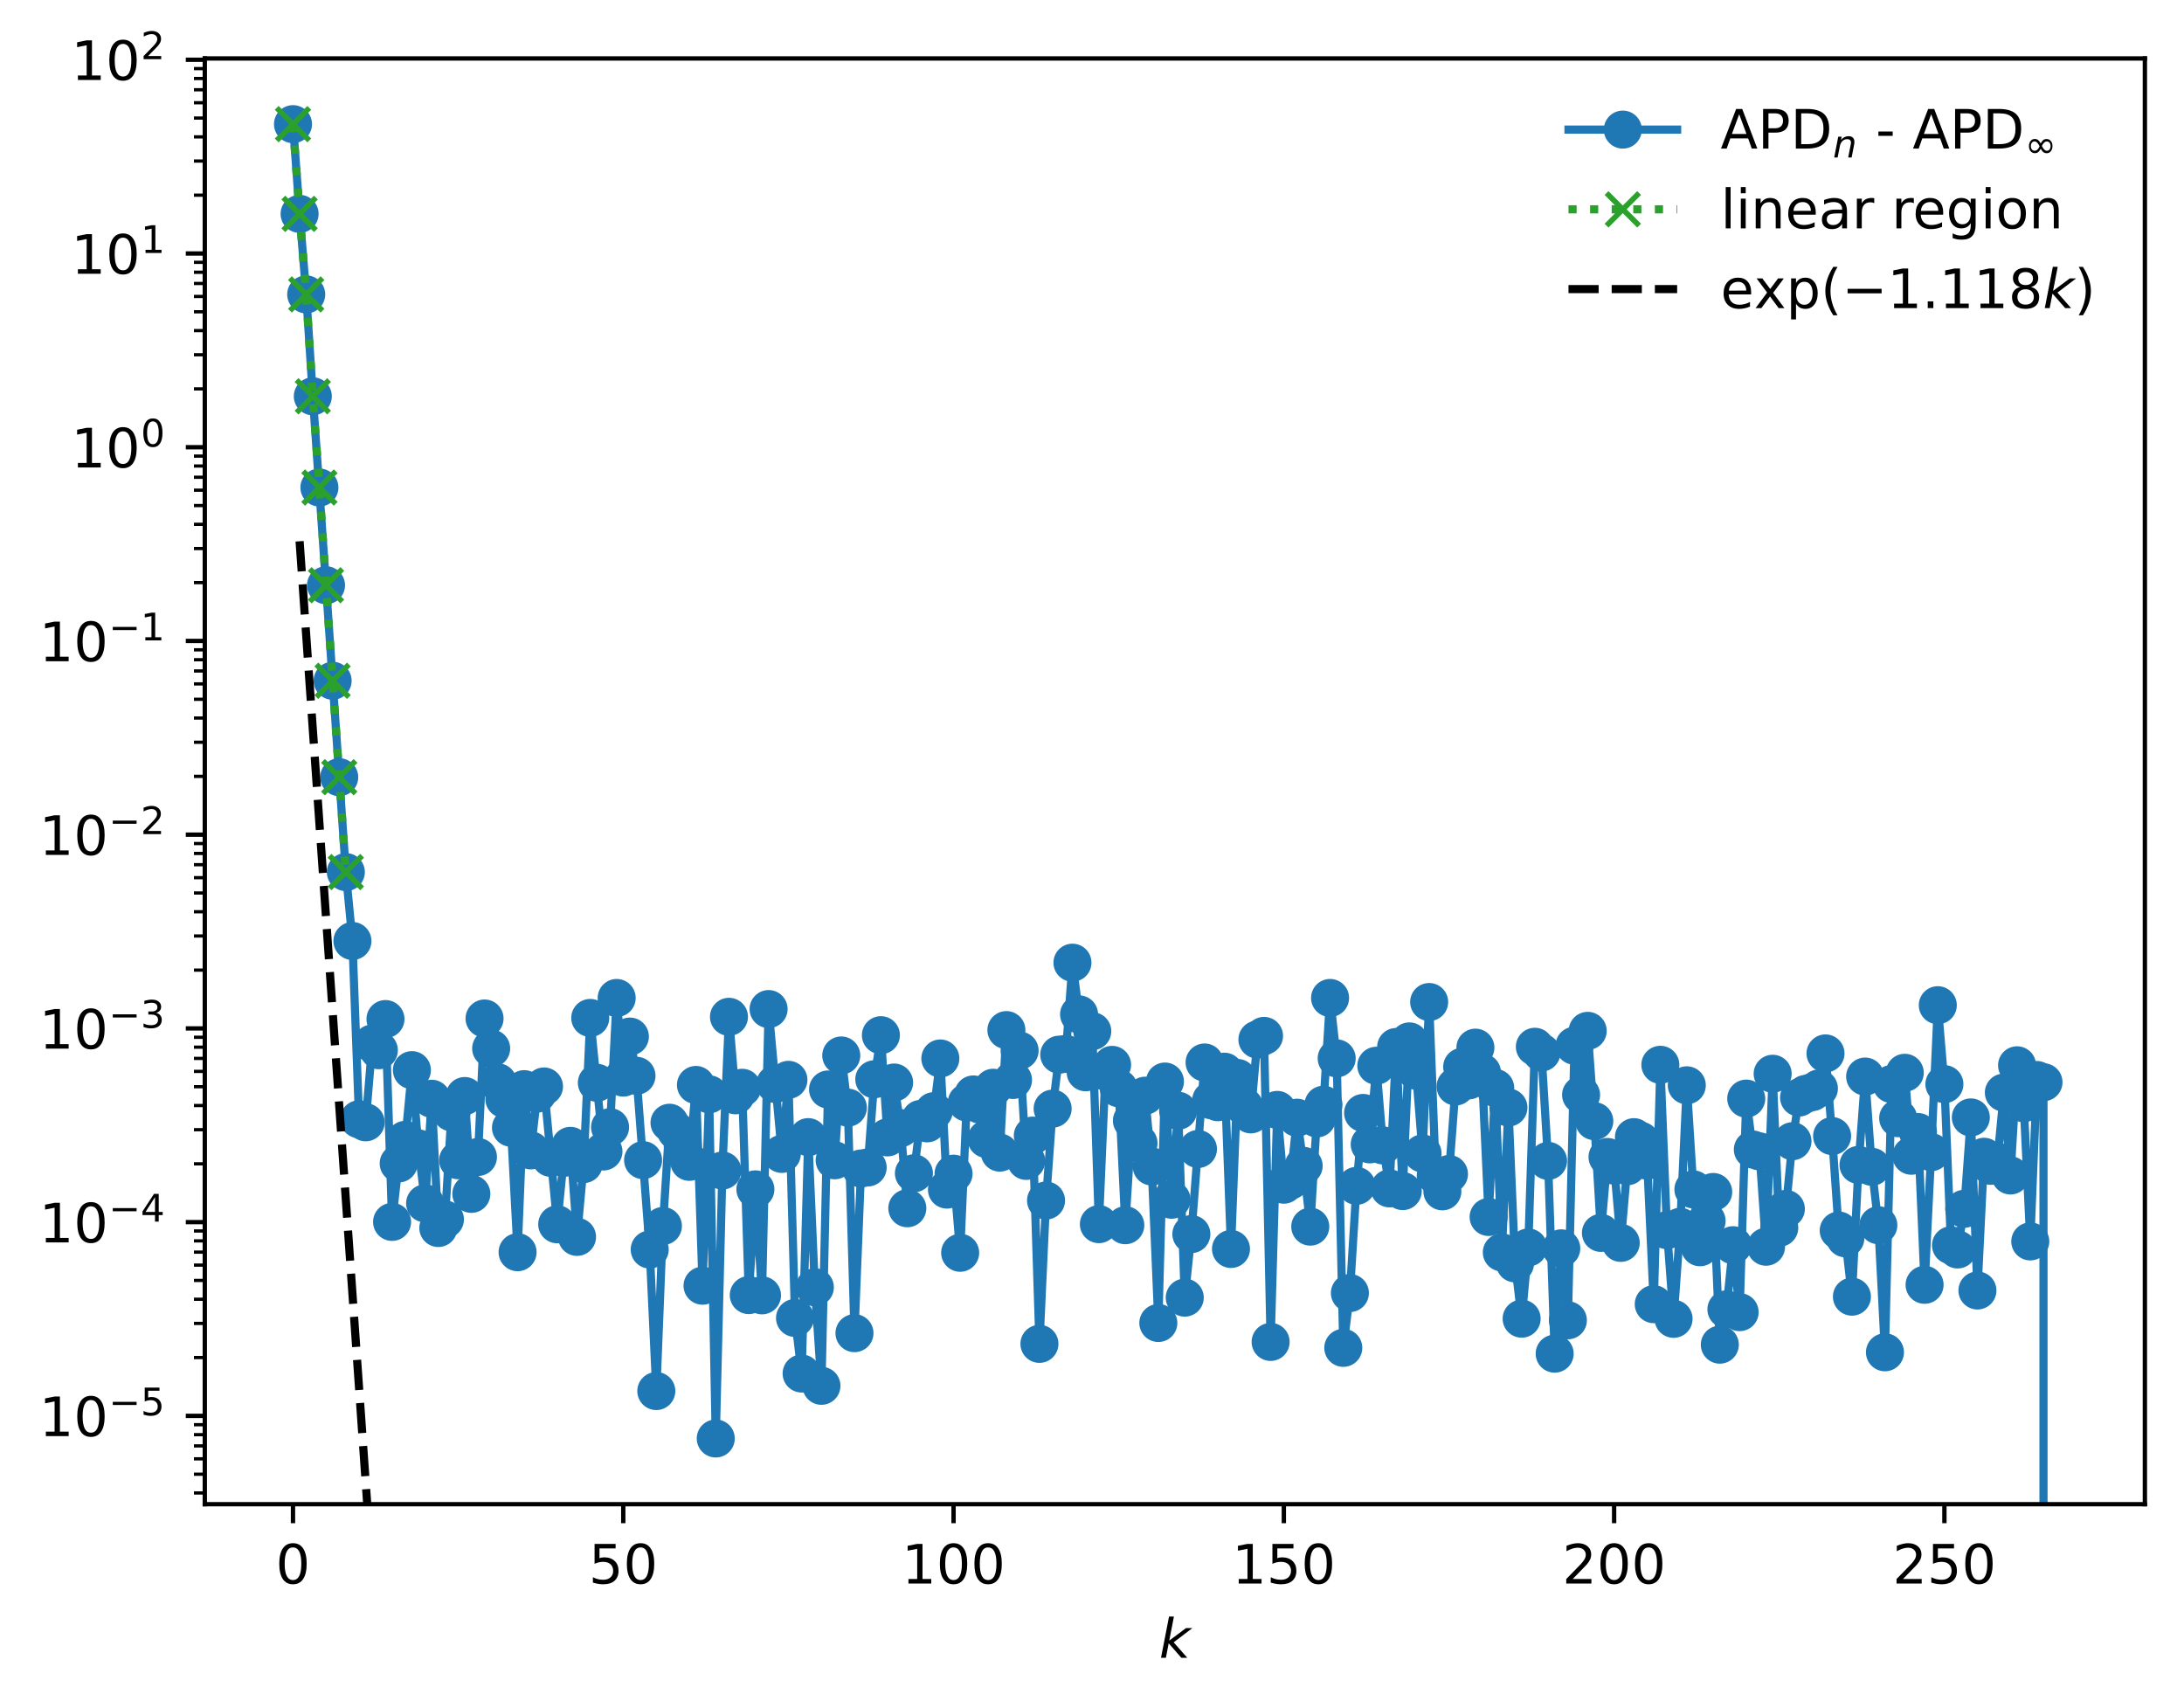 <?xml version="1.0" encoding="utf-8" standalone="no"?>
<!DOCTYPE svg PUBLIC "-//W3C//DTD SVG 1.1//EN"
  "http://www.w3.org/Graphics/SVG/1.1/DTD/svg11.dtd">
<!-- Created with matplotlib (https://matplotlib.org/) -->
<svg height="314.424pt" version="1.1" viewBox="0 0 402.02 314.424" width="402.02pt" xmlns="http://www.w3.org/2000/svg" xmlns:xlink="http://www.w3.org/1999/xlink">
 <defs>
  <style type="text/css">
*{stroke-linecap:butt;stroke-linejoin:round;}
  </style>
 </defs>
 <g id="figure_1">
  <g id="patch_1">
   <path d="M 0 314.424 
L 402.02 314.424 
L 402.02 0 
L 0 0 
z
" style="fill:#ffffff;"/>
  </g>
  <g id="axes_1">
   <g id="patch_2">
    <path d="M 37.7 276.868 
L 394.82 276.868 
L 394.82 10.756 
L 37.7 10.756 
z
" style="fill:#ffffff;"/>
   </g>
   <g id="matplotlib.axis_1">
    <g id="xtick_1">
     <g id="line2d_1">
      <defs>
       <path d="M 0 0 
L 0 3.5 
" id="ma753544f34" style="stroke:#000000;stroke-width:0.8;"/>
      </defs>
      <g>
       <use style="stroke:#000000;stroke-width:0.8;" x="53.933" xlink:href="#ma753544f34" y="276.868"/>
      </g>
     </g>
     <g id="text_1">
      <!-- 0 -->
      <defs>
       <path d="M 31.781 66.406 
Q 24.172 66.406 20.328 58.906 
Q 16.5 51.422 16.5 36.375 
Q 16.5 21.391 20.328 13.891 
Q 24.172 6.391 31.781 6.391 
Q 39.453 6.391 43.281 13.891 
Q 47.125 21.391 47.125 36.375 
Q 47.125 51.422 43.281 58.906 
Q 39.453 66.406 31.781 66.406 
z
M 31.781 74.219 
Q 44.047 74.219 50.516 64.516 
Q 56.984 54.828 56.984 36.375 
Q 56.984 17.969 50.516 8.266 
Q 44.047 -1.422 31.781 -1.422 
Q 19.531 -1.422 13.062 8.266 
Q 6.594 17.969 6.594 36.375 
Q 6.594 54.828 13.062 64.516 
Q 19.531 74.219 31.781 74.219 
z
" id="DejaVuSans-48"/>
      </defs>
      <g transform="translate(50.751 291.466)scale(0.1 -0.1)">
       <use xlink:href="#DejaVuSans-48"/>
      </g>
     </g>
    </g>
    <g id="xtick_2">
     <g id="line2d_2">
      <g>
       <use style="stroke:#000000;stroke-width:0.8;" x="114.729" xlink:href="#ma753544f34" y="276.868"/>
      </g>
     </g>
     <g id="text_2">
      <!-- 50 -->
      <defs>
       <path d="M 10.797 72.906 
L 49.516 72.906 
L 49.516 64.594 
L 19.828 64.594 
L 19.828 46.734 
Q 21.969 47.469 24.109 47.828 
Q 26.266 48.188 28.422 48.188 
Q 40.625 48.188 47.75 41.5 
Q 54.891 34.812 54.891 23.391 
Q 54.891 11.625 47.562 5.094 
Q 40.234 -1.422 26.906 -1.422 
Q 22.312 -1.422 17.547 -0.641 
Q 12.797 0.141 7.719 1.703 
L 7.719 11.625 
Q 12.109 9.234 16.797 8.062 
Q 21.484 6.891 26.703 6.891 
Q 35.156 6.891 40.078 11.328 
Q 45.016 15.766 45.016 23.391 
Q 45.016 31 40.078 35.438 
Q 35.156 39.891 26.703 39.891 
Q 22.75 39.891 18.812 39.016 
Q 14.891 38.141 10.797 36.281 
z
" id="DejaVuSans-53"/>
      </defs>
      <g transform="translate(108.367 291.466)scale(0.1 -0.1)">
       <use xlink:href="#DejaVuSans-53"/>
       <use x="63.623" xlink:href="#DejaVuSans-48"/>
      </g>
     </g>
    </g>
    <g id="xtick_3">
     <g id="line2d_3">
      <g>
       <use style="stroke:#000000;stroke-width:0.8;" x="175.526" xlink:href="#ma753544f34" y="276.868"/>
      </g>
     </g>
     <g id="text_3">
      <!-- 100 -->
      <defs>
       <path d="M 12.406 8.297 
L 28.516 8.297 
L 28.516 63.922 
L 10.984 60.406 
L 10.984 69.391 
L 28.422 72.906 
L 38.281 72.906 
L 38.281 8.297 
L 54.391 8.297 
L 54.391 0 
L 12.406 0 
z
" id="DejaVuSans-49"/>
      </defs>
      <g transform="translate(165.982 291.466)scale(0.1 -0.1)">
       <use xlink:href="#DejaVuSans-49"/>
       <use x="63.623" xlink:href="#DejaVuSans-48"/>
       <use x="127.246" xlink:href="#DejaVuSans-48"/>
      </g>
     </g>
    </g>
    <g id="xtick_4">
     <g id="line2d_4">
      <g>
       <use style="stroke:#000000;stroke-width:0.8;" x="236.323" xlink:href="#ma753544f34" y="276.868"/>
      </g>
     </g>
     <g id="text_4">
      <!-- 150 -->
      <g transform="translate(226.779 291.466)scale(0.1 -0.1)">
       <use xlink:href="#DejaVuSans-49"/>
       <use x="63.623" xlink:href="#DejaVuSans-53"/>
       <use x="127.246" xlink:href="#DejaVuSans-48"/>
      </g>
     </g>
    </g>
    <g id="xtick_5">
     <g id="line2d_5">
      <g>
       <use style="stroke:#000000;stroke-width:0.8;" x="297.12" xlink:href="#ma753544f34" y="276.868"/>
      </g>
     </g>
     <g id="text_5">
      <!-- 200 -->
      <defs>
       <path d="M 19.188 8.297 
L 53.609 8.297 
L 53.609 0 
L 7.328 0 
L 7.328 8.297 
Q 12.938 14.109 22.625 23.891 
Q 32.328 33.688 34.812 36.531 
Q 39.547 41.844 41.422 45.531 
Q 43.312 49.219 43.312 52.781 
Q 43.312 58.594 39.234 62.25 
Q 35.156 65.922 28.609 65.922 
Q 23.969 65.922 18.812 64.312 
Q 13.672 62.703 7.812 59.422 
L 7.812 69.391 
Q 13.766 71.781 18.938 73 
Q 24.125 74.219 28.422 74.219 
Q 39.75 74.219 46.484 68.547 
Q 53.219 62.891 53.219 53.422 
Q 53.219 48.922 51.531 44.891 
Q 49.859 40.875 45.406 35.406 
Q 44.188 33.984 37.641 27.219 
Q 31.109 20.453 19.188 8.297 
z
" id="DejaVuSans-50"/>
      </defs>
      <g transform="translate(287.576 291.466)scale(0.1 -0.1)">
       <use xlink:href="#DejaVuSans-50"/>
       <use x="63.623" xlink:href="#DejaVuSans-48"/>
       <use x="127.246" xlink:href="#DejaVuSans-48"/>
      </g>
     </g>
    </g>
    <g id="xtick_6">
     <g id="line2d_6">
      <g>
       <use style="stroke:#000000;stroke-width:0.8;" x="357.916" xlink:href="#ma753544f34" y="276.868"/>
      </g>
     </g>
     <g id="text_6">
      <!-- 250 -->
      <g transform="translate(348.373 291.466)scale(0.1 -0.1)">
       <use xlink:href="#DejaVuSans-50"/>
       <use x="63.623" xlink:href="#DejaVuSans-53"/>
       <use x="127.246" xlink:href="#DejaVuSans-48"/>
      </g>
     </g>
    </g>
    <g id="text_7">
     <!-- $ k $ -->
     <defs>
      <path d="M 18.312 75.984 
L 27.297 75.984 
L 18.703 31.688 
L 49.516 54.688 
L 61.188 54.688 
L 26.812 28.516 
L 51.906 0 
L 41.016 0 
L 17.672 26.703 
L 12.5 0 
L 3.516 0 
z
" id="DejaVuSans-Oblique-107"/>
     </defs>
     <g transform="translate(213.36 305.145)scale(0.1 -0.1)">
      <use transform="translate(0 0.016)" xlink:href="#DejaVuSans-Oblique-107"/>
     </g>
    </g>
   </g>
   <g id="matplotlib.axis_2">
    <g id="ytick_1">
     <g id="line2d_7">
      <defs>
       <path d="M 0 0 
L -3.5 0 
" id="mf4969b389f" style="stroke:#000000;stroke-width:0.8;"/>
      </defs>
      <g>
       <use style="stroke:#000000;stroke-width:0.8;" x="37.7" xlink:href="#mf4969b389f" y="260.609"/>
      </g>
     </g>
     <g id="text_8">
      <!-- $\mathdefault{10^{-5}}$ -->
      <defs>
       <path d="M 10.594 35.5 
L 73.188 35.5 
L 73.188 27.203 
L 10.594 27.203 
z
" id="DejaVuSans-8722"/>
      </defs>
      <g transform="translate(7.2 264.408)scale(0.1 -0.1)">
       <use transform="translate(0 0.684)" xlink:href="#DejaVuSans-49"/>
       <use transform="translate(63.623 0.684)" xlink:href="#DejaVuSans-48"/>
       <use transform="translate(128.203 38.966)scale(0.7)" xlink:href="#DejaVuSans-8722"/>
       <use transform="translate(186.855 38.966)scale(0.7)" xlink:href="#DejaVuSans-53"/>
      </g>
     </g>
    </g>
    <g id="ytick_2">
     <g id="line2d_8">
      <g>
       <use style="stroke:#000000;stroke-width:0.8;" x="37.7" xlink:href="#mf4969b389f" y="224.95"/>
      </g>
     </g>
     <g id="text_9">
      <!-- $\mathdefault{10^{-4}}$ -->
      <defs>
       <path d="M 37.797 64.312 
L 12.891 25.391 
L 37.797 25.391 
z
M 35.203 72.906 
L 47.609 72.906 
L 47.609 25.391 
L 58.016 25.391 
L 58.016 17.188 
L 47.609 17.188 
L 47.609 0 
L 37.797 0 
L 37.797 17.188 
L 4.891 17.188 
L 4.891 26.703 
z
" id="DejaVuSans-52"/>
      </defs>
      <g transform="translate(7.2 228.749)scale(0.1 -0.1)">
       <use transform="translate(0 0.684)" xlink:href="#DejaVuSans-49"/>
       <use transform="translate(63.623 0.684)" xlink:href="#DejaVuSans-48"/>
       <use transform="translate(128.203 38.966)scale(0.7)" xlink:href="#DejaVuSans-8722"/>
       <use transform="translate(186.855 38.966)scale(0.7)" xlink:href="#DejaVuSans-52"/>
      </g>
     </g>
    </g>
    <g id="ytick_3">
     <g id="line2d_9">
      <g>
       <use style="stroke:#000000;stroke-width:0.8;" x="37.7" xlink:href="#mf4969b389f" y="189.292"/>
      </g>
     </g>
     <g id="text_10">
      <!-- $\mathdefault{10^{-3}}$ -->
      <defs>
       <path d="M 40.578 39.312 
Q 47.656 37.797 51.625 33 
Q 55.609 28.219 55.609 21.188 
Q 55.609 10.406 48.188 4.484 
Q 40.766 -1.422 27.094 -1.422 
Q 22.516 -1.422 17.656 -0.516 
Q 12.797 0.391 7.625 2.203 
L 7.625 11.719 
Q 11.719 9.328 16.594 8.109 
Q 21.484 6.891 26.812 6.891 
Q 36.078 6.891 40.938 10.547 
Q 45.797 14.203 45.797 21.188 
Q 45.797 27.641 41.281 31.266 
Q 36.766 34.906 28.719 34.906 
L 20.219 34.906 
L 20.219 43.016 
L 29.109 43.016 
Q 36.375 43.016 40.234 45.922 
Q 44.094 48.828 44.094 54.297 
Q 44.094 59.906 40.109 62.906 
Q 36.141 65.922 28.719 65.922 
Q 24.656 65.922 20.016 65.031 
Q 15.375 64.156 9.812 62.312 
L 9.812 71.094 
Q 15.438 72.656 20.344 73.438 
Q 25.25 74.219 29.594 74.219 
Q 40.828 74.219 47.359 69.109 
Q 53.906 64.016 53.906 55.328 
Q 53.906 49.266 50.438 45.094 
Q 46.969 40.922 40.578 39.312 
z
" id="DejaVuSans-51"/>
      </defs>
      <g transform="translate(7.2 193.091)scale(0.1 -0.1)">
       <use transform="translate(0 0.766)" xlink:href="#DejaVuSans-49"/>
       <use transform="translate(63.623 0.766)" xlink:href="#DejaVuSans-48"/>
       <use transform="translate(128.203 39.047)scale(0.7)" xlink:href="#DejaVuSans-8722"/>
       <use transform="translate(186.855 39.047)scale(0.7)" xlink:href="#DejaVuSans-51"/>
      </g>
     </g>
    </g>
    <g id="ytick_4">
     <g id="line2d_10">
      <g>
       <use style="stroke:#000000;stroke-width:0.8;" x="37.7" xlink:href="#mf4969b389f" y="153.633"/>
      </g>
     </g>
     <g id="text_11">
      <!-- $\mathdefault{10^{-2}}$ -->
      <g transform="translate(7.2 157.432)scale(0.1 -0.1)">
       <use transform="translate(0 0.766)" xlink:href="#DejaVuSans-49"/>
       <use transform="translate(63.623 0.766)" xlink:href="#DejaVuSans-48"/>
       <use transform="translate(128.203 39.047)scale(0.7)" xlink:href="#DejaVuSans-8722"/>
       <use transform="translate(186.855 39.047)scale(0.7)" xlink:href="#DejaVuSans-50"/>
      </g>
     </g>
    </g>
    <g id="ytick_5">
     <g id="line2d_11">
      <g>
       <use style="stroke:#000000;stroke-width:0.8;" x="37.7" xlink:href="#mf4969b389f" y="117.975"/>
      </g>
     </g>
     <g id="text_12">
      <!-- $\mathdefault{10^{-1}}$ -->
      <g transform="translate(7.2 121.774)scale(0.1 -0.1)">
       <use transform="translate(0 0.684)" xlink:href="#DejaVuSans-49"/>
       <use transform="translate(63.623 0.684)" xlink:href="#DejaVuSans-48"/>
       <use transform="translate(128.203 38.966)scale(0.7)" xlink:href="#DejaVuSans-8722"/>
       <use transform="translate(186.855 38.966)scale(0.7)" xlink:href="#DejaVuSans-49"/>
      </g>
     </g>
    </g>
    <g id="ytick_6">
     <g id="line2d_12">
      <g>
       <use style="stroke:#000000;stroke-width:0.8;" x="37.7" xlink:href="#mf4969b389f" y="82.316"/>
      </g>
     </g>
     <g id="text_13">
      <!-- $\mathdefault{10^{0}}$ -->
      <g transform="translate(13.1 86.115)scale(0.1 -0.1)">
       <use transform="translate(0 0.766)" xlink:href="#DejaVuSans-49"/>
       <use transform="translate(63.623 0.766)" xlink:href="#DejaVuSans-48"/>
       <use transform="translate(128.203 39.047)scale(0.7)" xlink:href="#DejaVuSans-48"/>
      </g>
     </g>
    </g>
    <g id="ytick_7">
     <g id="line2d_13">
      <g>
       <use style="stroke:#000000;stroke-width:0.8;" x="37.7" xlink:href="#mf4969b389f" y="46.658"/>
      </g>
     </g>
     <g id="text_14">
      <!-- $\mathdefault{10^{1}}$ -->
      <g transform="translate(13.1 50.457)scale(0.1 -0.1)">
       <use transform="translate(0 0.684)" xlink:href="#DejaVuSans-49"/>
       <use transform="translate(63.623 0.684)" xlink:href="#DejaVuSans-48"/>
       <use transform="translate(128.203 38.966)scale(0.7)" xlink:href="#DejaVuSans-49"/>
      </g>
     </g>
    </g>
    <g id="ytick_8">
     <g id="line2d_14">
      <g>
       <use style="stroke:#000000;stroke-width:0.8;" x="37.7" xlink:href="#mf4969b389f" y="10.999"/>
      </g>
     </g>
     <g id="text_15">
      <!-- $\mathdefault{10^{2}}$ -->
      <g transform="translate(13.1 14.798)scale(0.1 -0.1)">
       <use transform="translate(0 0.766)" xlink:href="#DejaVuSans-49"/>
       <use transform="translate(63.623 0.766)" xlink:href="#DejaVuSans-48"/>
       <use transform="translate(128.203 39.047)scale(0.7)" xlink:href="#DejaVuSans-50"/>
      </g>
     </g>
    </g>
    <g id="ytick_9">
     <g id="line2d_15">
      <defs>
       <path d="M 0 0 
L -2 0 
" id="m275e4157e1" style="stroke:#000000;stroke-width:0.6;"/>
      </defs>
      <g>
       <use style="stroke:#000000;stroke-width:0.6;" x="37.7" xlink:href="#m275e4157e1" y="274.798"/>
      </g>
     </g>
    </g>
    <g id="ytick_10">
     <g id="line2d_16">
      <g>
       <use style="stroke:#000000;stroke-width:0.6;" x="37.7" xlink:href="#m275e4157e1" y="271.343"/>
      </g>
     </g>
    </g>
    <g id="ytick_11">
     <g id="line2d_17">
      <g>
       <use style="stroke:#000000;stroke-width:0.6;" x="37.7" xlink:href="#m275e4157e1" y="268.519"/>
      </g>
     </g>
    </g>
    <g id="ytick_12">
     <g id="line2d_18">
      <g>
       <use style="stroke:#000000;stroke-width:0.6;" x="37.7" xlink:href="#m275e4157e1" y="266.132"/>
      </g>
     </g>
    </g>
    <g id="ytick_13">
     <g id="line2d_19">
      <g>
       <use style="stroke:#000000;stroke-width:0.6;" x="37.7" xlink:href="#m275e4157e1" y="264.064"/>
      </g>
     </g>
    </g>
    <g id="ytick_14">
     <g id="line2d_20">
      <g>
       <use style="stroke:#000000;stroke-width:0.6;" x="37.7" xlink:href="#m275e4157e1" y="262.24"/>
      </g>
     </g>
    </g>
    <g id="ytick_15">
     <g id="line2d_21">
      <g>
       <use style="stroke:#000000;stroke-width:0.6;" x="37.7" xlink:href="#m275e4157e1" y="249.874"/>
      </g>
     </g>
    </g>
    <g id="ytick_16">
     <g id="line2d_22">
      <g>
       <use style="stroke:#000000;stroke-width:0.6;" x="37.7" xlink:href="#m275e4157e1" y="243.595"/>
      </g>
     </g>
    </g>
    <g id="ytick_17">
     <g id="line2d_23">
      <g>
       <use style="stroke:#000000;stroke-width:0.6;" x="37.7" xlink:href="#m275e4157e1" y="239.14"/>
      </g>
     </g>
    </g>
    <g id="ytick_18">
     <g id="line2d_24">
      <g>
       <use style="stroke:#000000;stroke-width:0.6;" x="37.7" xlink:href="#m275e4157e1" y="235.684"/>
      </g>
     </g>
    </g>
    <g id="ytick_19">
     <g id="line2d_25">
      <g>
       <use style="stroke:#000000;stroke-width:0.6;" x="37.7" xlink:href="#m275e4157e1" y="232.861"/>
      </g>
     </g>
    </g>
    <g id="ytick_20">
     <g id="line2d_26">
      <g>
       <use style="stroke:#000000;stroke-width:0.6;" x="37.7" xlink:href="#m275e4157e1" y="230.474"/>
      </g>
     </g>
    </g>
    <g id="ytick_21">
     <g id="line2d_27">
      <g>
       <use style="stroke:#000000;stroke-width:0.6;" x="37.7" xlink:href="#m275e4157e1" y="228.406"/>
      </g>
     </g>
    </g>
    <g id="ytick_22">
     <g id="line2d_28">
      <g>
       <use style="stroke:#000000;stroke-width:0.6;" x="37.7" xlink:href="#m275e4157e1" y="226.582"/>
      </g>
     </g>
    </g>
    <g id="ytick_23">
     <g id="line2d_29">
      <g>
       <use style="stroke:#000000;stroke-width:0.6;" x="37.7" xlink:href="#m275e4157e1" y="214.216"/>
      </g>
     </g>
    </g>
    <g id="ytick_24">
     <g id="line2d_30">
      <g>
       <use style="stroke:#000000;stroke-width:0.6;" x="37.7" xlink:href="#m275e4157e1" y="207.937"/>
      </g>
     </g>
    </g>
    <g id="ytick_25">
     <g id="line2d_31">
      <g>
       <use style="stroke:#000000;stroke-width:0.6;" x="37.7" xlink:href="#m275e4157e1" y="203.481"/>
      </g>
     </g>
    </g>
    <g id="ytick_26">
     <g id="line2d_32">
      <g>
       <use style="stroke:#000000;stroke-width:0.6;" x="37.7" xlink:href="#m275e4157e1" y="200.026"/>
      </g>
     </g>
    </g>
    <g id="ytick_27">
     <g id="line2d_33">
      <g>
       <use style="stroke:#000000;stroke-width:0.6;" x="37.7" xlink:href="#m275e4157e1" y="197.202"/>
      </g>
     </g>
    </g>
    <g id="ytick_28">
     <g id="line2d_34">
      <g>
       <use style="stroke:#000000;stroke-width:0.6;" x="37.7" xlink:href="#m275e4157e1" y="194.815"/>
      </g>
     </g>
    </g>
    <g id="ytick_29">
     <g id="line2d_35">
      <g>
       <use style="stroke:#000000;stroke-width:0.6;" x="37.7" xlink:href="#m275e4157e1" y="192.747"/>
      </g>
     </g>
    </g>
    <g id="ytick_30">
     <g id="line2d_36">
      <g>
       <use style="stroke:#000000;stroke-width:0.6;" x="37.7" xlink:href="#m275e4157e1" y="190.923"/>
      </g>
     </g>
    </g>
    <g id="ytick_31">
     <g id="line2d_37">
      <g>
       <use style="stroke:#000000;stroke-width:0.6;" x="37.7" xlink:href="#m275e4157e1" y="178.557"/>
      </g>
     </g>
    </g>
    <g id="ytick_32">
     <g id="line2d_38">
      <g>
       <use style="stroke:#000000;stroke-width:0.6;" x="37.7" xlink:href="#m275e4157e1" y="172.278"/>
      </g>
     </g>
    </g>
    <g id="ytick_33">
     <g id="line2d_39">
      <g>
       <use style="stroke:#000000;stroke-width:0.6;" x="37.7" xlink:href="#m275e4157e1" y="167.823"/>
      </g>
     </g>
    </g>
    <g id="ytick_34">
     <g id="line2d_40">
      <g>
       <use style="stroke:#000000;stroke-width:0.6;" x="37.7" xlink:href="#m275e4157e1" y="164.367"/>
      </g>
     </g>
    </g>
    <g id="ytick_35">
     <g id="line2d_41">
      <g>
       <use style="stroke:#000000;stroke-width:0.6;" x="37.7" xlink:href="#m275e4157e1" y="161.544"/>
      </g>
     </g>
    </g>
    <g id="ytick_36">
     <g id="line2d_42">
      <g>
       <use style="stroke:#000000;stroke-width:0.6;" x="37.7" xlink:href="#m275e4157e1" y="159.157"/>
      </g>
     </g>
    </g>
    <g id="ytick_37">
     <g id="line2d_43">
      <g>
       <use style="stroke:#000000;stroke-width:0.6;" x="37.7" xlink:href="#m275e4157e1" y="157.089"/>
      </g>
     </g>
    </g>
    <g id="ytick_38">
     <g id="line2d_44">
      <g>
       <use style="stroke:#000000;stroke-width:0.6;" x="37.7" xlink:href="#m275e4157e1" y="155.265"/>
      </g>
     </g>
    </g>
    <g id="ytick_39">
     <g id="line2d_45">
      <g>
       <use style="stroke:#000000;stroke-width:0.6;" x="37.7" xlink:href="#m275e4157e1" y="142.899"/>
      </g>
     </g>
    </g>
    <g id="ytick_40">
     <g id="line2d_46">
      <g>
       <use style="stroke:#000000;stroke-width:0.6;" x="37.7" xlink:href="#m275e4157e1" y="136.62"/>
      </g>
     </g>
    </g>
    <g id="ytick_41">
     <g id="line2d_47">
      <g>
       <use style="stroke:#000000;stroke-width:0.6;" x="37.7" xlink:href="#m275e4157e1" y="132.165"/>
      </g>
     </g>
    </g>
    <g id="ytick_42">
     <g id="line2d_48">
      <g>
       <use style="stroke:#000000;stroke-width:0.6;" x="37.7" xlink:href="#m275e4157e1" y="128.709"/>
      </g>
     </g>
    </g>
    <g id="ytick_43">
     <g id="line2d_49">
      <g>
       <use style="stroke:#000000;stroke-width:0.6;" x="37.7" xlink:href="#m275e4157e1" y="125.885"/>
      </g>
     </g>
    </g>
    <g id="ytick_44">
     <g id="line2d_50">
      <g>
       <use style="stroke:#000000;stroke-width:0.6;" x="37.7" xlink:href="#m275e4157e1" y="123.498"/>
      </g>
     </g>
    </g>
    <g id="ytick_45">
     <g id="line2d_51">
      <g>
       <use style="stroke:#000000;stroke-width:0.6;" x="37.7" xlink:href="#m275e4157e1" y="121.43"/>
      </g>
     </g>
    </g>
    <g id="ytick_46">
     <g id="line2d_52">
      <g>
       <use style="stroke:#000000;stroke-width:0.6;" x="37.7" xlink:href="#m275e4157e1" y="119.606"/>
      </g>
     </g>
    </g>
    <g id="ytick_47">
     <g id="line2d_53">
      <g>
       <use style="stroke:#000000;stroke-width:0.6;" x="37.7" xlink:href="#m275e4157e1" y="107.24"/>
      </g>
     </g>
    </g>
    <g id="ytick_48">
     <g id="line2d_54">
      <g>
       <use style="stroke:#000000;stroke-width:0.6;" x="37.7" xlink:href="#m275e4157e1" y="100.961"/>
      </g>
     </g>
    </g>
    <g id="ytick_49">
     <g id="line2d_55">
      <g>
       <use style="stroke:#000000;stroke-width:0.6;" x="37.7" xlink:href="#m275e4157e1" y="96.506"/>
      </g>
     </g>
    </g>
    <g id="ytick_50">
     <g id="line2d_56">
      <g>
       <use style="stroke:#000000;stroke-width:0.6;" x="37.7" xlink:href="#m275e4157e1" y="93.05"/>
      </g>
     </g>
    </g>
    <g id="ytick_51">
     <g id="line2d_57">
      <g>
       <use style="stroke:#000000;stroke-width:0.6;" x="37.7" xlink:href="#m275e4157e1" y="90.227"/>
      </g>
     </g>
    </g>
    <g id="ytick_52">
     <g id="line2d_58">
      <g>
       <use style="stroke:#000000;stroke-width:0.6;" x="37.7" xlink:href="#m275e4157e1" y="87.84"/>
      </g>
     </g>
    </g>
    <g id="ytick_53">
     <g id="line2d_59">
      <g>
       <use style="stroke:#000000;stroke-width:0.6;" x="37.7" xlink:href="#m275e4157e1" y="85.772"/>
      </g>
     </g>
    </g>
    <g id="ytick_54">
     <g id="line2d_60">
      <g>
       <use style="stroke:#000000;stroke-width:0.6;" x="37.7" xlink:href="#m275e4157e1" y="83.948"/>
      </g>
     </g>
    </g>
    <g id="ytick_55">
     <g id="line2d_61">
      <g>
       <use style="stroke:#000000;stroke-width:0.6;" x="37.7" xlink:href="#m275e4157e1" y="71.582"/>
      </g>
     </g>
    </g>
    <g id="ytick_56">
     <g id="line2d_62">
      <g>
       <use style="stroke:#000000;stroke-width:0.6;" x="37.7" xlink:href="#m275e4157e1" y="65.303"/>
      </g>
     </g>
    </g>
    <g id="ytick_57">
     <g id="line2d_63">
      <g>
       <use style="stroke:#000000;stroke-width:0.6;" x="37.7" xlink:href="#m275e4157e1" y="60.848"/>
      </g>
     </g>
    </g>
    <g id="ytick_58">
     <g id="line2d_64">
      <g>
       <use style="stroke:#000000;stroke-width:0.6;" x="37.7" xlink:href="#m275e4157e1" y="57.392"/>
      </g>
     </g>
    </g>
    <g id="ytick_59">
     <g id="line2d_65">
      <g>
       <use style="stroke:#000000;stroke-width:0.6;" x="37.7" xlink:href="#m275e4157e1" y="54.568"/>
      </g>
     </g>
    </g>
    <g id="ytick_60">
     <g id="line2d_66">
      <g>
       <use style="stroke:#000000;stroke-width:0.6;" x="37.7" xlink:href="#m275e4157e1" y="52.181"/>
      </g>
     </g>
    </g>
    <g id="ytick_61">
     <g id="line2d_67">
      <g>
       <use style="stroke:#000000;stroke-width:0.6;" x="37.7" xlink:href="#m275e4157e1" y="50.113"/>
      </g>
     </g>
    </g>
    <g id="ytick_62">
     <g id="line2d_68">
      <g>
       <use style="stroke:#000000;stroke-width:0.6;" x="37.7" xlink:href="#m275e4157e1" y="48.289"/>
      </g>
     </g>
    </g>
    <g id="ytick_63">
     <g id="line2d_69">
      <g>
       <use style="stroke:#000000;stroke-width:0.6;" x="37.7" xlink:href="#m275e4157e1" y="35.923"/>
      </g>
     </g>
    </g>
    <g id="ytick_64">
     <g id="line2d_70">
      <g>
       <use style="stroke:#000000;stroke-width:0.6;" x="37.7" xlink:href="#m275e4157e1" y="29.644"/>
      </g>
     </g>
    </g>
    <g id="ytick_65">
     <g id="line2d_71">
      <g>
       <use style="stroke:#000000;stroke-width:0.6;" x="37.7" xlink:href="#m275e4157e1" y="25.189"/>
      </g>
     </g>
    </g>
    <g id="ytick_66">
     <g id="line2d_72">
      <g>
       <use style="stroke:#000000;stroke-width:0.6;" x="37.7" xlink:href="#m275e4157e1" y="21.733"/>
      </g>
     </g>
    </g>
    <g id="ytick_67">
     <g id="line2d_73">
      <g>
       <use style="stroke:#000000;stroke-width:0.6;" x="37.7" xlink:href="#m275e4157e1" y="18.91"/>
      </g>
     </g>
    </g>
    <g id="ytick_68">
     <g id="line2d_74">
      <g>
       <use style="stroke:#000000;stroke-width:0.6;" x="37.7" xlink:href="#m275e4157e1" y="16.523"/>
      </g>
     </g>
    </g>
    <g id="ytick_69">
     <g id="line2d_75">
      <g>
       <use style="stroke:#000000;stroke-width:0.6;" x="37.7" xlink:href="#m275e4157e1" y="14.455"/>
      </g>
     </g>
    </g>
    <g id="ytick_70">
     <g id="line2d_76">
      <g>
       <use style="stroke:#000000;stroke-width:0.6;" x="37.7" xlink:href="#m275e4157e1" y="12.631"/>
      </g>
     </g>
    </g>
   </g>
   <g id="line2d_77">
    <path clip-path="url(#pc127907756)" d="M 53.933 22.852 
L 55.149 39.365 
L 56.365 54.19 
L 57.581 72.943 
L 60.012 107.722 
L 63.66 160.516 
L 64.876 173.203 
L 66.092 206.018 
L 67.308 206.577 
L 68.524 192.077 
L 69.74 193.306 
L 70.956 187.57 
L 72.172 224.905 
L 73.388 214.145 
L 74.604 209.804 
L 75.82 196.972 
L 77.035 211.388 
L 78.251 221.492 
L 79.467 202.241 
L 80.683 226.031 
L 81.899 224.452 
L 83.115 204.743 
L 84.331 213.555 
L 85.547 201.739 
L 86.763 219.749 
L 87.979 212.959 
L 89.195 187.468 
L 90.411 192.984 
L 91.627 199.214 
L 92.843 202.302 
L 94.059 207.568 
L 95.275 230.486 
L 96.49 200.473 
L 97.706 211.74 
L 98.922 201.287 
L 100.138 199.979 
L 102.57 225.347 
L 103.786 213.12 
L 105.002 210.907 
L 106.218 227.665 
L 107.434 214.268 
L 108.65 187.364 
L 111.082 211.945 
L 112.298 207.472 
L 113.514 183.691 
L 114.729 198.347 
L 115.945 190.793 
L 117.161 198.009 
L 119.593 229.994 
L 120.809 256.042 
L 122.025 225.659 
L 123.241 206.655 
L 124.457 208.169 
L 125.673 210.809 
L 126.889 213.851 
L 128.105 199.699 
L 129.321 236.652 
L 130.537 201.426 
L 131.753 264.772 
L 132.968 215.454 
L 134.184 187.158 
L 135.4 201.605 
L 136.616 200.22 
L 137.832 238.377 
L 139.048 218.918 
L 140.264 238.425 
L 141.48 185.732 
L 143.912 212.393 
L 145.128 198.759 
L 146.344 242.589 
L 147.56 252.814 
L 148.776 209.304 
L 149.992 236.941 
L 151.207 255.076 
L 152.423 200.53 
L 153.639 213.566 
L 154.855 194.273 
L 156.071 203.878 
L 157.287 245.385 
L 158.503 215.075 
L 159.719 214.889 
L 160.935 198.657 
L 162.151 190.54 
L 163.367 209.351 
L 164.583 199.252 
L 165.799 207.641 
L 167.015 222.394 
L 168.231 215.959 
L 169.447 205.952 
L 170.662 206.765 
L 171.878 204.529 
L 173.094 194.824 
L 174.31 218.961 
L 175.526 216.033 
L 176.742 230.589 
L 177.958 202.928 
L 179.174 201.446 
L 180.39 203.32 
L 181.606 209.648 
L 182.822 200.214 
L 184.038 212.154 
L 185.254 189.602 
L 186.47 198.786 
L 187.686 193.377 
L 188.901 213.678 
L 190.117 209.018 
L 191.333 247.354 
L 192.549 220.971 
L 193.765 204.059 
L 194.981 194.123 
L 196.197 193.989 
L 197.413 177.195 
L 198.629 186.713 
L 199.845 197.367 
L 201.061 189.807 
L 202.277 225.321 
L 203.493 197.235 
L 204.709 196.003 
L 205.925 200.306 
L 207.14 225.517 
L 208.356 206.269 
L 209.572 210.4 
L 210.788 201.676 
L 212.004 214.703 
L 213.22 243.512 
L 214.436 199.072 
L 215.652 220.827 
L 216.868 204.45 
L 218.084 238.846 
L 219.3 227.153 
L 221.732 195.564 
L 222.948 202.51 
L 224.164 202.874 
L 225.38 197.257 
L 226.595 229.888 
L 227.811 198.42 
L 229.027 203.679 
L 230.243 205.113 
L 231.459 191.341 
L 232.675 190.67 
L 233.891 246.999 
L 235.107 204.295 
L 236.323 218.058 
L 237.539 217.292 
L 238.755 205.732 
L 239.971 214.597 
L 241.187 225.777 
L 242.403 205.867 
L 243.619 203.337 
L 244.834 183.687 
L 246.05 194.807 
L 247.266 248.089 
L 248.482 238 
L 249.698 218.27 
L 250.914 204.85 
L 252.13 210.633 
L 253.346 196.165 
L 254.562 210.83 
L 255.778 218.736 
L 256.994 192.71 
L 258.21 219.239 
L 259.426 191.683 
L 260.642 197.066 
L 261.858 212.305 
L 263.073 184.435 
L 264.289 216.387 
L 265.505 219.28 
L 266.721 216.092 
L 267.937 199.983 
L 269.153 196.365 
L 270.369 198.86 
L 271.585 192.833 
L 272.801 197.41 
L 274.017 224.004 
L 275.233 200.251 
L 276.449 230.519 
L 277.665 203.856 
L 278.881 232.544 
L 280.097 242.72 
L 281.313 229.615 
L 282.528 192.672 
L 283.744 193.735 
L 284.96 213.675 
L 286.176 249.158 
L 287.392 229.774 
L 288.608 243.017 
L 289.824 192.478 
L 291.04 201.525 
L 292.256 189.741 
L 293.472 206.361 
L 294.688 226.929 
L 295.904 212.957 
L 297.12 214.543 
L 298.336 228.765 
L 299.552 214.664 
L 300.767 209.31 
L 301.983 209.963 
L 303.199 213.637 
L 304.415 240.051 
L 305.631 195.991 
L 306.847 226.429 
L 308.063 242.748 
L 309.279 225.807 
L 310.495 199.764 
L 311.711 218.928 
L 312.927 229.574 
L 314.143 224.716 
L 315.359 219.398 
L 316.575 247.504 
L 317.791 241.005 
L 319.006 229.197 
L 320.222 241.519 
L 321.438 202.214 
L 322.654 211.586 
L 323.87 211.928 
L 325.086 229.476 
L 326.302 197.64 
L 327.518 225.99 
L 328.734 222.515 
L 329.95 210.052 
L 331.166 202.015 
L 332.382 201.35 
L 333.598 201.015 
L 334.814 200.345 
L 336.03 193.897 
L 337.245 209.109 
L 338.461 226.495 
L 339.677 227.927 
L 340.893 238.667 
L 342.109 214.418 
L 343.325 198.153 
L 344.541 214.766 
L 345.757 225.516 
L 346.973 248.905 
L 348.189 199.531 
L 349.405 205.817 
L 350.621 197.46 
L 351.837 212.733 
L 353.053 208.364 
L 354.269 236.484 
L 355.485 212.072 
L 356.7 185.022 
L 357.916 199.551 
L 359.132 229.213 
L 360.348 229.98 
L 361.564 222.495 
L 362.78 205.675 
L 363.996 237.532 
L 365.212 212.919 
L 366.428 214.585 
L 367.644 213.813 
L 368.86 201.103 
L 370.076 216.363 
L 371.292 196.082 
L 372.508 203.064 
L 373.724 228.498 
L 374.939 198.787 
L 376.155 199.199 
L 376.159 315.424 
L 376.159 315.424 
" style="fill:none;stroke:#1f77b4;stroke-linecap:square;stroke-width:1.5;"/>
    <defs>
     <path d="M 0 3 
C 0.796 3 1.559 2.684 2.121 2.121 
C 2.684 1.559 3 0.796 3 0 
C 3 -0.796 2.684 -1.559 2.121 -2.121 
C 1.559 -2.684 0.796 -3 0 -3 
C -0.796 -3 -1.559 -2.684 -2.121 -2.121 
C -2.684 -1.559 -3 -0.796 -3 0 
C -3 0.796 -2.684 1.559 -2.121 2.121 
C -1.559 2.684 -0.796 3 0 3 
z
" id="m39e60b1e98" style="stroke:#1f77b4;"/>
    </defs>
    <g clip-path="url(#pc127907756)">
     <use style="fill:#1f77b4;stroke:#1f77b4;" x="53.933" xlink:href="#m39e60b1e98" y="22.852"/>
     <use style="fill:#1f77b4;stroke:#1f77b4;" x="55.149" xlink:href="#m39e60b1e98" y="39.365"/>
     <use style="fill:#1f77b4;stroke:#1f77b4;" x="56.365" xlink:href="#m39e60b1e98" y="54.19"/>
     <use style="fill:#1f77b4;stroke:#1f77b4;" x="57.581" xlink:href="#m39e60b1e98" y="72.943"/>
     <use style="fill:#1f77b4;stroke:#1f77b4;" x="58.796" xlink:href="#m39e60b1e98" y="89.736"/>
     <use style="fill:#1f77b4;stroke:#1f77b4;" x="60.012" xlink:href="#m39e60b1e98" y="107.722"/>
     <use style="fill:#1f77b4;stroke:#1f77b4;" x="61.228" xlink:href="#m39e60b1e98" y="125.303"/>
     <use style="fill:#1f77b4;stroke:#1f77b4;" x="62.444" xlink:href="#m39e60b1e98" y="143.052"/>
     <use style="fill:#1f77b4;stroke:#1f77b4;" x="63.66" xlink:href="#m39e60b1e98" y="160.516"/>
     <use style="fill:#1f77b4;stroke:#1f77b4;" x="64.876" xlink:href="#m39e60b1e98" y="173.203"/>
     <use style="fill:#1f77b4;stroke:#1f77b4;" x="66.092" xlink:href="#m39e60b1e98" y="206.018"/>
     <use style="fill:#1f77b4;stroke:#1f77b4;" x="67.308" xlink:href="#m39e60b1e98" y="206.577"/>
     <use style="fill:#1f77b4;stroke:#1f77b4;" x="68.524" xlink:href="#m39e60b1e98" y="192.077"/>
     <use style="fill:#1f77b4;stroke:#1f77b4;" x="69.74" xlink:href="#m39e60b1e98" y="193.306"/>
     <use style="fill:#1f77b4;stroke:#1f77b4;" x="70.956" xlink:href="#m39e60b1e98" y="187.57"/>
     <use style="fill:#1f77b4;stroke:#1f77b4;" x="72.172" xlink:href="#m39e60b1e98" y="224.905"/>
     <use style="fill:#1f77b4;stroke:#1f77b4;" x="73.388" xlink:href="#m39e60b1e98" y="214.145"/>
     <use style="fill:#1f77b4;stroke:#1f77b4;" x="74.604" xlink:href="#m39e60b1e98" y="209.804"/>
     <use style="fill:#1f77b4;stroke:#1f77b4;" x="75.82" xlink:href="#m39e60b1e98" y="196.972"/>
     <use style="fill:#1f77b4;stroke:#1f77b4;" x="77.035" xlink:href="#m39e60b1e98" y="211.388"/>
     <use style="fill:#1f77b4;stroke:#1f77b4;" x="78.251" xlink:href="#m39e60b1e98" y="221.492"/>
     <use style="fill:#1f77b4;stroke:#1f77b4;" x="79.467" xlink:href="#m39e60b1e98" y="202.241"/>
     <use style="fill:#1f77b4;stroke:#1f77b4;" x="80.683" xlink:href="#m39e60b1e98" y="226.031"/>
     <use style="fill:#1f77b4;stroke:#1f77b4;" x="81.899" xlink:href="#m39e60b1e98" y="224.452"/>
     <use style="fill:#1f77b4;stroke:#1f77b4;" x="83.115" xlink:href="#m39e60b1e98" y="204.743"/>
     <use style="fill:#1f77b4;stroke:#1f77b4;" x="84.331" xlink:href="#m39e60b1e98" y="213.555"/>
     <use style="fill:#1f77b4;stroke:#1f77b4;" x="85.547" xlink:href="#m39e60b1e98" y="201.739"/>
     <use style="fill:#1f77b4;stroke:#1f77b4;" x="86.763" xlink:href="#m39e60b1e98" y="219.749"/>
     <use style="fill:#1f77b4;stroke:#1f77b4;" x="87.979" xlink:href="#m39e60b1e98" y="212.959"/>
     <use style="fill:#1f77b4;stroke:#1f77b4;" x="89.195" xlink:href="#m39e60b1e98" y="187.468"/>
     <use style="fill:#1f77b4;stroke:#1f77b4;" x="90.411" xlink:href="#m39e60b1e98" y="192.984"/>
     <use style="fill:#1f77b4;stroke:#1f77b4;" x="91.627" xlink:href="#m39e60b1e98" y="199.214"/>
     <use style="fill:#1f77b4;stroke:#1f77b4;" x="92.843" xlink:href="#m39e60b1e98" y="202.302"/>
     <use style="fill:#1f77b4;stroke:#1f77b4;" x="94.059" xlink:href="#m39e60b1e98" y="207.568"/>
     <use style="fill:#1f77b4;stroke:#1f77b4;" x="95.275" xlink:href="#m39e60b1e98" y="230.486"/>
     <use style="fill:#1f77b4;stroke:#1f77b4;" x="96.49" xlink:href="#m39e60b1e98" y="200.473"/>
     <use style="fill:#1f77b4;stroke:#1f77b4;" x="97.706" xlink:href="#m39e60b1e98" y="211.74"/>
     <use style="fill:#1f77b4;stroke:#1f77b4;" x="98.922" xlink:href="#m39e60b1e98" y="201.287"/>
     <use style="fill:#1f77b4;stroke:#1f77b4;" x="100.138" xlink:href="#m39e60b1e98" y="199.979"/>
     <use style="fill:#1f77b4;stroke:#1f77b4;" x="101.354" xlink:href="#m39e60b1e98" y="213.108"/>
     <use style="fill:#1f77b4;stroke:#1f77b4;" x="102.57" xlink:href="#m39e60b1e98" y="225.347"/>
     <use style="fill:#1f77b4;stroke:#1f77b4;" x="103.786" xlink:href="#m39e60b1e98" y="213.12"/>
     <use style="fill:#1f77b4;stroke:#1f77b4;" x="105.002" xlink:href="#m39e60b1e98" y="210.907"/>
     <use style="fill:#1f77b4;stroke:#1f77b4;" x="106.218" xlink:href="#m39e60b1e98" y="227.665"/>
     <use style="fill:#1f77b4;stroke:#1f77b4;" x="107.434" xlink:href="#m39e60b1e98" y="214.268"/>
     <use style="fill:#1f77b4;stroke:#1f77b4;" x="108.65" xlink:href="#m39e60b1e98" y="187.364"/>
     <use style="fill:#1f77b4;stroke:#1f77b4;" x="109.866" xlink:href="#m39e60b1e98" y="199.301"/>
     <use style="fill:#1f77b4;stroke:#1f77b4;" x="111.082" xlink:href="#m39e60b1e98" y="211.945"/>
     <use style="fill:#1f77b4;stroke:#1f77b4;" x="112.298" xlink:href="#m39e60b1e98" y="207.472"/>
     <use style="fill:#1f77b4;stroke:#1f77b4;" x="113.514" xlink:href="#m39e60b1e98" y="183.691"/>
     <use style="fill:#1f77b4;stroke:#1f77b4;" x="114.729" xlink:href="#m39e60b1e98" y="198.347"/>
     <use style="fill:#1f77b4;stroke:#1f77b4;" x="115.945" xlink:href="#m39e60b1e98" y="190.793"/>
     <use style="fill:#1f77b4;stroke:#1f77b4;" x="117.161" xlink:href="#m39e60b1e98" y="198.009"/>
     <use style="fill:#1f77b4;stroke:#1f77b4;" x="118.377" xlink:href="#m39e60b1e98" y="213.541"/>
     <use style="fill:#1f77b4;stroke:#1f77b4;" x="119.593" xlink:href="#m39e60b1e98" y="229.994"/>
     <use style="fill:#1f77b4;stroke:#1f77b4;" x="120.809" xlink:href="#m39e60b1e98" y="256.042"/>
     <use style="fill:#1f77b4;stroke:#1f77b4;" x="122.025" xlink:href="#m39e60b1e98" y="225.659"/>
     <use style="fill:#1f77b4;stroke:#1f77b4;" x="123.241" xlink:href="#m39e60b1e98" y="206.655"/>
     <use style="fill:#1f77b4;stroke:#1f77b4;" x="124.457" xlink:href="#m39e60b1e98" y="208.169"/>
     <use style="fill:#1f77b4;stroke:#1f77b4;" x="125.673" xlink:href="#m39e60b1e98" y="210.809"/>
     <use style="fill:#1f77b4;stroke:#1f77b4;" x="126.889" xlink:href="#m39e60b1e98" y="213.851"/>
     <use style="fill:#1f77b4;stroke:#1f77b4;" x="128.105" xlink:href="#m39e60b1e98" y="199.699"/>
     <use style="fill:#1f77b4;stroke:#1f77b4;" x="129.321" xlink:href="#m39e60b1e98" y="236.652"/>
     <use style="fill:#1f77b4;stroke:#1f77b4;" x="130.537" xlink:href="#m39e60b1e98" y="201.426"/>
     <use style="fill:#1f77b4;stroke:#1f77b4;" x="131.753" xlink:href="#m39e60b1e98" y="264.772"/>
     <use style="fill:#1f77b4;stroke:#1f77b4;" x="132.968" xlink:href="#m39e60b1e98" y="215.454"/>
     <use style="fill:#1f77b4;stroke:#1f77b4;" x="134.184" xlink:href="#m39e60b1e98" y="187.158"/>
     <use style="fill:#1f77b4;stroke:#1f77b4;" x="135.4" xlink:href="#m39e60b1e98" y="201.605"/>
     <use style="fill:#1f77b4;stroke:#1f77b4;" x="136.616" xlink:href="#m39e60b1e98" y="200.22"/>
     <use style="fill:#1f77b4;stroke:#1f77b4;" x="137.832" xlink:href="#m39e60b1e98" y="238.377"/>
     <use style="fill:#1f77b4;stroke:#1f77b4;" x="139.048" xlink:href="#m39e60b1e98" y="218.918"/>
     <use style="fill:#1f77b4;stroke:#1f77b4;" x="140.264" xlink:href="#m39e60b1e98" y="238.425"/>
     <use style="fill:#1f77b4;stroke:#1f77b4;" x="141.48" xlink:href="#m39e60b1e98" y="185.732"/>
     <use style="fill:#1f77b4;stroke:#1f77b4;" x="142.696" xlink:href="#m39e60b1e98" y="199.517"/>
     <use style="fill:#1f77b4;stroke:#1f77b4;" x="143.912" xlink:href="#m39e60b1e98" y="212.393"/>
     <use style="fill:#1f77b4;stroke:#1f77b4;" x="145.128" xlink:href="#m39e60b1e98" y="198.759"/>
     <use style="fill:#1f77b4;stroke:#1f77b4;" x="146.344" xlink:href="#m39e60b1e98" y="242.589"/>
     <use style="fill:#1f77b4;stroke:#1f77b4;" x="147.56" xlink:href="#m39e60b1e98" y="252.814"/>
     <use style="fill:#1f77b4;stroke:#1f77b4;" x="148.776" xlink:href="#m39e60b1e98" y="209.304"/>
     <use style="fill:#1f77b4;stroke:#1f77b4;" x="149.992" xlink:href="#m39e60b1e98" y="236.941"/>
     <use style="fill:#1f77b4;stroke:#1f77b4;" x="151.207" xlink:href="#m39e60b1e98" y="255.076"/>
     <use style="fill:#1f77b4;stroke:#1f77b4;" x="152.423" xlink:href="#m39e60b1e98" y="200.53"/>
     <use style="fill:#1f77b4;stroke:#1f77b4;" x="153.639" xlink:href="#m39e60b1e98" y="213.566"/>
     <use style="fill:#1f77b4;stroke:#1f77b4;" x="154.855" xlink:href="#m39e60b1e98" y="194.273"/>
     <use style="fill:#1f77b4;stroke:#1f77b4;" x="156.071" xlink:href="#m39e60b1e98" y="203.878"/>
     <use style="fill:#1f77b4;stroke:#1f77b4;" x="157.287" xlink:href="#m39e60b1e98" y="245.385"/>
     <use style="fill:#1f77b4;stroke:#1f77b4;" x="158.503" xlink:href="#m39e60b1e98" y="215.075"/>
     <use style="fill:#1f77b4;stroke:#1f77b4;" x="159.719" xlink:href="#m39e60b1e98" y="214.889"/>
     <use style="fill:#1f77b4;stroke:#1f77b4;" x="160.935" xlink:href="#m39e60b1e98" y="198.657"/>
     <use style="fill:#1f77b4;stroke:#1f77b4;" x="162.151" xlink:href="#m39e60b1e98" y="190.54"/>
     <use style="fill:#1f77b4;stroke:#1f77b4;" x="163.367" xlink:href="#m39e60b1e98" y="209.351"/>
     <use style="fill:#1f77b4;stroke:#1f77b4;" x="164.583" xlink:href="#m39e60b1e98" y="199.252"/>
     <use style="fill:#1f77b4;stroke:#1f77b4;" x="165.799" xlink:href="#m39e60b1e98" y="207.641"/>
     <use style="fill:#1f77b4;stroke:#1f77b4;" x="167.015" xlink:href="#m39e60b1e98" y="222.394"/>
     <use style="fill:#1f77b4;stroke:#1f77b4;" x="168.231" xlink:href="#m39e60b1e98" y="215.959"/>
     <use style="fill:#1f77b4;stroke:#1f77b4;" x="169.447" xlink:href="#m39e60b1e98" y="205.952"/>
     <use style="fill:#1f77b4;stroke:#1f77b4;" x="170.662" xlink:href="#m39e60b1e98" y="206.765"/>
     <use style="fill:#1f77b4;stroke:#1f77b4;" x="171.878" xlink:href="#m39e60b1e98" y="204.529"/>
     <use style="fill:#1f77b4;stroke:#1f77b4;" x="173.094" xlink:href="#m39e60b1e98" y="194.824"/>
     <use style="fill:#1f77b4;stroke:#1f77b4;" x="174.31" xlink:href="#m39e60b1e98" y="218.961"/>
     <use style="fill:#1f77b4;stroke:#1f77b4;" x="175.526" xlink:href="#m39e60b1e98" y="216.033"/>
     <use style="fill:#1f77b4;stroke:#1f77b4;" x="176.742" xlink:href="#m39e60b1e98" y="230.589"/>
     <use style="fill:#1f77b4;stroke:#1f77b4;" x="177.958" xlink:href="#m39e60b1e98" y="202.928"/>
     <use style="fill:#1f77b4;stroke:#1f77b4;" x="179.174" xlink:href="#m39e60b1e98" y="201.446"/>
     <use style="fill:#1f77b4;stroke:#1f77b4;" x="180.39" xlink:href="#m39e60b1e98" y="203.32"/>
     <use style="fill:#1f77b4;stroke:#1f77b4;" x="181.606" xlink:href="#m39e60b1e98" y="209.648"/>
     <use style="fill:#1f77b4;stroke:#1f77b4;" x="182.822" xlink:href="#m39e60b1e98" y="200.214"/>
     <use style="fill:#1f77b4;stroke:#1f77b4;" x="184.038" xlink:href="#m39e60b1e98" y="212.154"/>
     <use style="fill:#1f77b4;stroke:#1f77b4;" x="185.254" xlink:href="#m39e60b1e98" y="189.602"/>
     <use style="fill:#1f77b4;stroke:#1f77b4;" x="186.47" xlink:href="#m39e60b1e98" y="198.786"/>
     <use style="fill:#1f77b4;stroke:#1f77b4;" x="187.686" xlink:href="#m39e60b1e98" y="193.377"/>
     <use style="fill:#1f77b4;stroke:#1f77b4;" x="188.901" xlink:href="#m39e60b1e98" y="213.678"/>
     <use style="fill:#1f77b4;stroke:#1f77b4;" x="190.117" xlink:href="#m39e60b1e98" y="209.018"/>
     <use style="fill:#1f77b4;stroke:#1f77b4;" x="191.333" xlink:href="#m39e60b1e98" y="247.354"/>
     <use style="fill:#1f77b4;stroke:#1f77b4;" x="192.549" xlink:href="#m39e60b1e98" y="220.971"/>
     <use style="fill:#1f77b4;stroke:#1f77b4;" x="193.765" xlink:href="#m39e60b1e98" y="204.059"/>
     <use style="fill:#1f77b4;stroke:#1f77b4;" x="194.981" xlink:href="#m39e60b1e98" y="194.123"/>
     <use style="fill:#1f77b4;stroke:#1f77b4;" x="196.197" xlink:href="#m39e60b1e98" y="193.989"/>
     <use style="fill:#1f77b4;stroke:#1f77b4;" x="197.413" xlink:href="#m39e60b1e98" y="177.195"/>
     <use style="fill:#1f77b4;stroke:#1f77b4;" x="198.629" xlink:href="#m39e60b1e98" y="186.713"/>
     <use style="fill:#1f77b4;stroke:#1f77b4;" x="199.845" xlink:href="#m39e60b1e98" y="197.367"/>
     <use style="fill:#1f77b4;stroke:#1f77b4;" x="201.061" xlink:href="#m39e60b1e98" y="189.807"/>
     <use style="fill:#1f77b4;stroke:#1f77b4;" x="202.277" xlink:href="#m39e60b1e98" y="225.321"/>
     <use style="fill:#1f77b4;stroke:#1f77b4;" x="203.493" xlink:href="#m39e60b1e98" y="197.235"/>
     <use style="fill:#1f77b4;stroke:#1f77b4;" x="204.709" xlink:href="#m39e60b1e98" y="196.003"/>
     <use style="fill:#1f77b4;stroke:#1f77b4;" x="205.925" xlink:href="#m39e60b1e98" y="200.306"/>
     <use style="fill:#1f77b4;stroke:#1f77b4;" x="207.14" xlink:href="#m39e60b1e98" y="225.517"/>
     <use style="fill:#1f77b4;stroke:#1f77b4;" x="208.356" xlink:href="#m39e60b1e98" y="206.269"/>
     <use style="fill:#1f77b4;stroke:#1f77b4;" x="209.572" xlink:href="#m39e60b1e98" y="210.4"/>
     <use style="fill:#1f77b4;stroke:#1f77b4;" x="210.788" xlink:href="#m39e60b1e98" y="201.676"/>
     <use style="fill:#1f77b4;stroke:#1f77b4;" x="212.004" xlink:href="#m39e60b1e98" y="214.703"/>
     <use style="fill:#1f77b4;stroke:#1f77b4;" x="213.22" xlink:href="#m39e60b1e98" y="243.512"/>
     <use style="fill:#1f77b4;stroke:#1f77b4;" x="214.436" xlink:href="#m39e60b1e98" y="199.072"/>
     <use style="fill:#1f77b4;stroke:#1f77b4;" x="215.652" xlink:href="#m39e60b1e98" y="220.827"/>
     <use style="fill:#1f77b4;stroke:#1f77b4;" x="216.868" xlink:href="#m39e60b1e98" y="204.45"/>
     <use style="fill:#1f77b4;stroke:#1f77b4;" x="218.084" xlink:href="#m39e60b1e98" y="238.846"/>
     <use style="fill:#1f77b4;stroke:#1f77b4;" x="219.3" xlink:href="#m39e60b1e98" y="227.153"/>
     <use style="fill:#1f77b4;stroke:#1f77b4;" x="220.516" xlink:href="#m39e60b1e98" y="211.489"/>
     <use style="fill:#1f77b4;stroke:#1f77b4;" x="221.732" xlink:href="#m39e60b1e98" y="195.564"/>
     <use style="fill:#1f77b4;stroke:#1f77b4;" x="222.948" xlink:href="#m39e60b1e98" y="202.51"/>
     <use style="fill:#1f77b4;stroke:#1f77b4;" x="224.164" xlink:href="#m39e60b1e98" y="202.874"/>
     <use style="fill:#1f77b4;stroke:#1f77b4;" x="225.38" xlink:href="#m39e60b1e98" y="197.257"/>
     <use style="fill:#1f77b4;stroke:#1f77b4;" x="226.595" xlink:href="#m39e60b1e98" y="229.888"/>
     <use style="fill:#1f77b4;stroke:#1f77b4;" x="227.811" xlink:href="#m39e60b1e98" y="198.42"/>
     <use style="fill:#1f77b4;stroke:#1f77b4;" x="229.027" xlink:href="#m39e60b1e98" y="203.679"/>
     <use style="fill:#1f77b4;stroke:#1f77b4;" x="230.243" xlink:href="#m39e60b1e98" y="205.113"/>
     <use style="fill:#1f77b4;stroke:#1f77b4;" x="231.459" xlink:href="#m39e60b1e98" y="191.341"/>
     <use style="fill:#1f77b4;stroke:#1f77b4;" x="232.675" xlink:href="#m39e60b1e98" y="190.67"/>
     <use style="fill:#1f77b4;stroke:#1f77b4;" x="233.891" xlink:href="#m39e60b1e98" y="246.999"/>
     <use style="fill:#1f77b4;stroke:#1f77b4;" x="235.107" xlink:href="#m39e60b1e98" y="204.295"/>
     <use style="fill:#1f77b4;stroke:#1f77b4;" x="236.323" xlink:href="#m39e60b1e98" y="218.058"/>
     <use style="fill:#1f77b4;stroke:#1f77b4;" x="237.539" xlink:href="#m39e60b1e98" y="217.292"/>
     <use style="fill:#1f77b4;stroke:#1f77b4;" x="238.755" xlink:href="#m39e60b1e98" y="205.732"/>
     <use style="fill:#1f77b4;stroke:#1f77b4;" x="239.971" xlink:href="#m39e60b1e98" y="214.597"/>
     <use style="fill:#1f77b4;stroke:#1f77b4;" x="241.187" xlink:href="#m39e60b1e98" y="225.777"/>
     <use style="fill:#1f77b4;stroke:#1f77b4;" x="242.403" xlink:href="#m39e60b1e98" y="205.867"/>
     <use style="fill:#1f77b4;stroke:#1f77b4;" x="243.619" xlink:href="#m39e60b1e98" y="203.337"/>
     <use style="fill:#1f77b4;stroke:#1f77b4;" x="244.834" xlink:href="#m39e60b1e98" y="183.687"/>
     <use style="fill:#1f77b4;stroke:#1f77b4;" x="246.05" xlink:href="#m39e60b1e98" y="194.807"/>
     <use style="fill:#1f77b4;stroke:#1f77b4;" x="247.266" xlink:href="#m39e60b1e98" y="248.089"/>
     <use style="fill:#1f77b4;stroke:#1f77b4;" x="248.482" xlink:href="#m39e60b1e98" y="238"/>
     <use style="fill:#1f77b4;stroke:#1f77b4;" x="249.698" xlink:href="#m39e60b1e98" y="218.27"/>
     <use style="fill:#1f77b4;stroke:#1f77b4;" x="250.914" xlink:href="#m39e60b1e98" y="204.85"/>
     <use style="fill:#1f77b4;stroke:#1f77b4;" x="252.13" xlink:href="#m39e60b1e98" y="210.633"/>
     <use style="fill:#1f77b4;stroke:#1f77b4;" x="253.346" xlink:href="#m39e60b1e98" y="196.165"/>
     <use style="fill:#1f77b4;stroke:#1f77b4;" x="254.562" xlink:href="#m39e60b1e98" y="210.83"/>
     <use style="fill:#1f77b4;stroke:#1f77b4;" x="255.778" xlink:href="#m39e60b1e98" y="218.736"/>
     <use style="fill:#1f77b4;stroke:#1f77b4;" x="256.994" xlink:href="#m39e60b1e98" y="192.71"/>
     <use style="fill:#1f77b4;stroke:#1f77b4;" x="258.21" xlink:href="#m39e60b1e98" y="219.239"/>
     <use style="fill:#1f77b4;stroke:#1f77b4;" x="259.426" xlink:href="#m39e60b1e98" y="191.683"/>
     <use style="fill:#1f77b4;stroke:#1f77b4;" x="260.642" xlink:href="#m39e60b1e98" y="197.066"/>
     <use style="fill:#1f77b4;stroke:#1f77b4;" x="261.858" xlink:href="#m39e60b1e98" y="212.305"/>
     <use style="fill:#1f77b4;stroke:#1f77b4;" x="263.073" xlink:href="#m39e60b1e98" y="184.435"/>
     <use style="fill:#1f77b4;stroke:#1f77b4;" x="264.289" xlink:href="#m39e60b1e98" y="216.387"/>
     <use style="fill:#1f77b4;stroke:#1f77b4;" x="265.505" xlink:href="#m39e60b1e98" y="219.28"/>
     <use style="fill:#1f77b4;stroke:#1f77b4;" x="266.721" xlink:href="#m39e60b1e98" y="216.092"/>
     <use style="fill:#1f77b4;stroke:#1f77b4;" x="267.937" xlink:href="#m39e60b1e98" y="199.983"/>
     <use style="fill:#1f77b4;stroke:#1f77b4;" x="269.153" xlink:href="#m39e60b1e98" y="196.365"/>
     <use style="fill:#1f77b4;stroke:#1f77b4;" x="270.369" xlink:href="#m39e60b1e98" y="198.86"/>
     <use style="fill:#1f77b4;stroke:#1f77b4;" x="271.585" xlink:href="#m39e60b1e98" y="192.833"/>
     <use style="fill:#1f77b4;stroke:#1f77b4;" x="272.801" xlink:href="#m39e60b1e98" y="197.41"/>
     <use style="fill:#1f77b4;stroke:#1f77b4;" x="274.017" xlink:href="#m39e60b1e98" y="224.004"/>
     <use style="fill:#1f77b4;stroke:#1f77b4;" x="275.233" xlink:href="#m39e60b1e98" y="200.251"/>
     <use style="fill:#1f77b4;stroke:#1f77b4;" x="276.449" xlink:href="#m39e60b1e98" y="230.519"/>
     <use style="fill:#1f77b4;stroke:#1f77b4;" x="277.665" xlink:href="#m39e60b1e98" y="203.856"/>
     <use style="fill:#1f77b4;stroke:#1f77b4;" x="278.881" xlink:href="#m39e60b1e98" y="232.544"/>
     <use style="fill:#1f77b4;stroke:#1f77b4;" x="280.097" xlink:href="#m39e60b1e98" y="242.72"/>
     <use style="fill:#1f77b4;stroke:#1f77b4;" x="281.313" xlink:href="#m39e60b1e98" y="229.615"/>
     <use style="fill:#1f77b4;stroke:#1f77b4;" x="282.528" xlink:href="#m39e60b1e98" y="192.672"/>
     <use style="fill:#1f77b4;stroke:#1f77b4;" x="283.744" xlink:href="#m39e60b1e98" y="193.735"/>
     <use style="fill:#1f77b4;stroke:#1f77b4;" x="284.96" xlink:href="#m39e60b1e98" y="213.675"/>
     <use style="fill:#1f77b4;stroke:#1f77b4;" x="286.176" xlink:href="#m39e60b1e98" y="249.158"/>
     <use style="fill:#1f77b4;stroke:#1f77b4;" x="287.392" xlink:href="#m39e60b1e98" y="229.774"/>
     <use style="fill:#1f77b4;stroke:#1f77b4;" x="288.608" xlink:href="#m39e60b1e98" y="243.017"/>
     <use style="fill:#1f77b4;stroke:#1f77b4;" x="289.824" xlink:href="#m39e60b1e98" y="192.478"/>
     <use style="fill:#1f77b4;stroke:#1f77b4;" x="291.04" xlink:href="#m39e60b1e98" y="201.525"/>
     <use style="fill:#1f77b4;stroke:#1f77b4;" x="292.256" xlink:href="#m39e60b1e98" y="189.741"/>
     <use style="fill:#1f77b4;stroke:#1f77b4;" x="293.472" xlink:href="#m39e60b1e98" y="206.361"/>
     <use style="fill:#1f77b4;stroke:#1f77b4;" x="294.688" xlink:href="#m39e60b1e98" y="226.929"/>
     <use style="fill:#1f77b4;stroke:#1f77b4;" x="295.904" xlink:href="#m39e60b1e98" y="212.957"/>
     <use style="fill:#1f77b4;stroke:#1f77b4;" x="297.12" xlink:href="#m39e60b1e98" y="214.543"/>
     <use style="fill:#1f77b4;stroke:#1f77b4;" x="298.336" xlink:href="#m39e60b1e98" y="228.765"/>
     <use style="fill:#1f77b4;stroke:#1f77b4;" x="299.552" xlink:href="#m39e60b1e98" y="214.664"/>
     <use style="fill:#1f77b4;stroke:#1f77b4;" x="300.767" xlink:href="#m39e60b1e98" y="209.31"/>
     <use style="fill:#1f77b4;stroke:#1f77b4;" x="301.983" xlink:href="#m39e60b1e98" y="209.963"/>
     <use style="fill:#1f77b4;stroke:#1f77b4;" x="303.199" xlink:href="#m39e60b1e98" y="213.637"/>
     <use style="fill:#1f77b4;stroke:#1f77b4;" x="304.415" xlink:href="#m39e60b1e98" y="240.051"/>
     <use style="fill:#1f77b4;stroke:#1f77b4;" x="305.631" xlink:href="#m39e60b1e98" y="195.991"/>
     <use style="fill:#1f77b4;stroke:#1f77b4;" x="306.847" xlink:href="#m39e60b1e98" y="226.429"/>
     <use style="fill:#1f77b4;stroke:#1f77b4;" x="308.063" xlink:href="#m39e60b1e98" y="242.748"/>
     <use style="fill:#1f77b4;stroke:#1f77b4;" x="309.279" xlink:href="#m39e60b1e98" y="225.807"/>
     <use style="fill:#1f77b4;stroke:#1f77b4;" x="310.495" xlink:href="#m39e60b1e98" y="199.764"/>
     <use style="fill:#1f77b4;stroke:#1f77b4;" x="311.711" xlink:href="#m39e60b1e98" y="218.928"/>
     <use style="fill:#1f77b4;stroke:#1f77b4;" x="312.927" xlink:href="#m39e60b1e98" y="229.574"/>
     <use style="fill:#1f77b4;stroke:#1f77b4;" x="314.143" xlink:href="#m39e60b1e98" y="224.716"/>
     <use style="fill:#1f77b4;stroke:#1f77b4;" x="315.359" xlink:href="#m39e60b1e98" y="219.398"/>
     <use style="fill:#1f77b4;stroke:#1f77b4;" x="316.575" xlink:href="#m39e60b1e98" y="247.504"/>
     <use style="fill:#1f77b4;stroke:#1f77b4;" x="317.791" xlink:href="#m39e60b1e98" y="241.005"/>
     <use style="fill:#1f77b4;stroke:#1f77b4;" x="319.006" xlink:href="#m39e60b1e98" y="229.197"/>
     <use style="fill:#1f77b4;stroke:#1f77b4;" x="320.222" xlink:href="#m39e60b1e98" y="241.519"/>
     <use style="fill:#1f77b4;stroke:#1f77b4;" x="321.438" xlink:href="#m39e60b1e98" y="202.214"/>
     <use style="fill:#1f77b4;stroke:#1f77b4;" x="322.654" xlink:href="#m39e60b1e98" y="211.586"/>
     <use style="fill:#1f77b4;stroke:#1f77b4;" x="323.87" xlink:href="#m39e60b1e98" y="211.928"/>
     <use style="fill:#1f77b4;stroke:#1f77b4;" x="325.086" xlink:href="#m39e60b1e98" y="229.476"/>
     <use style="fill:#1f77b4;stroke:#1f77b4;" x="326.302" xlink:href="#m39e60b1e98" y="197.64"/>
     <use style="fill:#1f77b4;stroke:#1f77b4;" x="327.518" xlink:href="#m39e60b1e98" y="225.99"/>
     <use style="fill:#1f77b4;stroke:#1f77b4;" x="328.734" xlink:href="#m39e60b1e98" y="222.515"/>
     <use style="fill:#1f77b4;stroke:#1f77b4;" x="329.95" xlink:href="#m39e60b1e98" y="210.052"/>
     <use style="fill:#1f77b4;stroke:#1f77b4;" x="331.166" xlink:href="#m39e60b1e98" y="202.015"/>
     <use style="fill:#1f77b4;stroke:#1f77b4;" x="332.382" xlink:href="#m39e60b1e98" y="201.35"/>
     <use style="fill:#1f77b4;stroke:#1f77b4;" x="333.598" xlink:href="#m39e60b1e98" y="201.015"/>
     <use style="fill:#1f77b4;stroke:#1f77b4;" x="334.814" xlink:href="#m39e60b1e98" y="200.345"/>
     <use style="fill:#1f77b4;stroke:#1f77b4;" x="336.03" xlink:href="#m39e60b1e98" y="193.897"/>
     <use style="fill:#1f77b4;stroke:#1f77b4;" x="337.245" xlink:href="#m39e60b1e98" y="209.109"/>
     <use style="fill:#1f77b4;stroke:#1f77b4;" x="338.461" xlink:href="#m39e60b1e98" y="226.495"/>
     <use style="fill:#1f77b4;stroke:#1f77b4;" x="339.677" xlink:href="#m39e60b1e98" y="227.927"/>
     <use style="fill:#1f77b4;stroke:#1f77b4;" x="340.893" xlink:href="#m39e60b1e98" y="238.667"/>
     <use style="fill:#1f77b4;stroke:#1f77b4;" x="342.109" xlink:href="#m39e60b1e98" y="214.418"/>
     <use style="fill:#1f77b4;stroke:#1f77b4;" x="343.325" xlink:href="#m39e60b1e98" y="198.153"/>
     <use style="fill:#1f77b4;stroke:#1f77b4;" x="344.541" xlink:href="#m39e60b1e98" y="214.766"/>
     <use style="fill:#1f77b4;stroke:#1f77b4;" x="345.757" xlink:href="#m39e60b1e98" y="225.516"/>
     <use style="fill:#1f77b4;stroke:#1f77b4;" x="346.973" xlink:href="#m39e60b1e98" y="248.905"/>
     <use style="fill:#1f77b4;stroke:#1f77b4;" x="348.189" xlink:href="#m39e60b1e98" y="199.531"/>
     <use style="fill:#1f77b4;stroke:#1f77b4;" x="349.405" xlink:href="#m39e60b1e98" y="205.817"/>
     <use style="fill:#1f77b4;stroke:#1f77b4;" x="350.621" xlink:href="#m39e60b1e98" y="197.46"/>
     <use style="fill:#1f77b4;stroke:#1f77b4;" x="351.837" xlink:href="#m39e60b1e98" y="212.733"/>
     <use style="fill:#1f77b4;stroke:#1f77b4;" x="353.053" xlink:href="#m39e60b1e98" y="208.364"/>
     <use style="fill:#1f77b4;stroke:#1f77b4;" x="354.269" xlink:href="#m39e60b1e98" y="236.484"/>
     <use style="fill:#1f77b4;stroke:#1f77b4;" x="355.485" xlink:href="#m39e60b1e98" y="212.072"/>
     <use style="fill:#1f77b4;stroke:#1f77b4;" x="356.7" xlink:href="#m39e60b1e98" y="185.022"/>
     <use style="fill:#1f77b4;stroke:#1f77b4;" x="357.916" xlink:href="#m39e60b1e98" y="199.551"/>
     <use style="fill:#1f77b4;stroke:#1f77b4;" x="359.132" xlink:href="#m39e60b1e98" y="229.213"/>
     <use style="fill:#1f77b4;stroke:#1f77b4;" x="360.348" xlink:href="#m39e60b1e98" y="229.98"/>
     <use style="fill:#1f77b4;stroke:#1f77b4;" x="361.564" xlink:href="#m39e60b1e98" y="222.495"/>
     <use style="fill:#1f77b4;stroke:#1f77b4;" x="362.78" xlink:href="#m39e60b1e98" y="205.675"/>
     <use style="fill:#1f77b4;stroke:#1f77b4;" x="363.996" xlink:href="#m39e60b1e98" y="237.532"/>
     <use style="fill:#1f77b4;stroke:#1f77b4;" x="365.212" xlink:href="#m39e60b1e98" y="212.919"/>
     <use style="fill:#1f77b4;stroke:#1f77b4;" x="366.428" xlink:href="#m39e60b1e98" y="214.585"/>
     <use style="fill:#1f77b4;stroke:#1f77b4;" x="367.644" xlink:href="#m39e60b1e98" y="213.813"/>
     <use style="fill:#1f77b4;stroke:#1f77b4;" x="368.86" xlink:href="#m39e60b1e98" y="201.103"/>
     <use style="fill:#1f77b4;stroke:#1f77b4;" x="370.076" xlink:href="#m39e60b1e98" y="216.363"/>
     <use style="fill:#1f77b4;stroke:#1f77b4;" x="371.292" xlink:href="#m39e60b1e98" y="196.082"/>
     <use style="fill:#1f77b4;stroke:#1f77b4;" x="372.508" xlink:href="#m39e60b1e98" y="203.064"/>
     <use style="fill:#1f77b4;stroke:#1f77b4;" x="373.724" xlink:href="#m39e60b1e98" y="228.498"/>
     <use style="fill:#1f77b4;stroke:#1f77b4;" x="374.939" xlink:href="#m39e60b1e98" y="198.787"/>
     <use style="fill:#1f77b4;stroke:#1f77b4;" x="376.155" xlink:href="#m39e60b1e98" y="199.199"/>
     <use style="fill:#1f77b4;stroke:#1f77b4;" x="376.923" xlink:href="#m39e60b1e98" y="22639.543"/>
    </g>
   </g>
   <g id="line2d_78">
    <path clip-path="url(#pc127907756)" d="M 53.933 22.852 
L 55.149 39.365 
L 56.365 54.19 
L 57.581 72.943 
L 58.796 89.736 
L 60.012 107.722 
L 61.228 125.303 
L 62.444 143.052 
L 63.66 160.516 
" style="fill:none;stroke:#2ca02c;stroke-dasharray:1.5,2.475;stroke-dashoffset:0;stroke-width:1.5;"/>
    <defs>
     <path d="M -3 3 
L 3 -3 
M -3 -3 
L 3 3 
" id="m37efc8dd6c" style="stroke:#2ca02c;"/>
    </defs>
    <g clip-path="url(#pc127907756)">
     <use style="fill:#2ca02c;stroke:#2ca02c;" x="53.933" xlink:href="#m37efc8dd6c" y="22.852"/>
     <use style="fill:#2ca02c;stroke:#2ca02c;" x="55.149" xlink:href="#m37efc8dd6c" y="39.365"/>
     <use style="fill:#2ca02c;stroke:#2ca02c;" x="56.365" xlink:href="#m37efc8dd6c" y="54.19"/>
     <use style="fill:#2ca02c;stroke:#2ca02c;" x="57.581" xlink:href="#m37efc8dd6c" y="72.943"/>
     <use style="fill:#2ca02c;stroke:#2ca02c;" x="58.796" xlink:href="#m37efc8dd6c" y="89.736"/>
     <use style="fill:#2ca02c;stroke:#2ca02c;" x="60.012" xlink:href="#m37efc8dd6c" y="107.722"/>
     <use style="fill:#2ca02c;stroke:#2ca02c;" x="61.228" xlink:href="#m37efc8dd6c" y="125.303"/>
     <use style="fill:#2ca02c;stroke:#2ca02c;" x="62.444" xlink:href="#m37efc8dd6c" y="143.052"/>
     <use style="fill:#2ca02c;stroke:#2ca02c;" x="63.66" xlink:href="#m37efc8dd6c" y="160.516"/>
    </g>
   </g>
   <g id="line2d_79">
    <path clip-path="url(#pc127907756)" d="M 55.149 99.628 
L 70.305 315.424 
L 70.305 315.424 
" style="fill:none;stroke:#000000;stroke-dasharray:5.55,2.4;stroke-dashoffset:0;stroke-width:1.5;"/>
   </g>
   <g id="patch_3">
    <path d="M 37.7 276.868 
L 37.7 10.756 
" style="fill:none;stroke:#000000;stroke-linecap:square;stroke-linejoin:miter;stroke-width:0.8;"/>
   </g>
   <g id="patch_4">
    <path d="M 394.82 276.868 
L 394.82 10.756 
" style="fill:none;stroke:#000000;stroke-linecap:square;stroke-linejoin:miter;stroke-width:0.8;"/>
   </g>
   <g id="patch_5">
    <path d="M 37.7 276.868 
L 394.82 276.868 
" style="fill:none;stroke:#000000;stroke-linecap:square;stroke-linejoin:miter;stroke-width:0.8;"/>
   </g>
   <g id="patch_6">
    <path d="M 37.7 10.756 
L 394.82 10.756 
" style="fill:none;stroke:#000000;stroke-linecap:square;stroke-linejoin:miter;stroke-width:0.8;"/>
   </g>
   <g id="legend_1">
    <g id="patch_7">
     <path d="M 286.72 62.812 
L 387.82 62.812 
Q 389.82 62.812 389.82 60.812 
L 389.82 17.756 
Q 389.82 15.756 387.82 15.756 
L 286.72 15.756 
Q 284.72 15.756 284.72 17.756 
L 284.72 60.812 
Q 284.72 62.812 286.72 62.812 
z
" style="fill:#ffffff;opacity:0.8;"/>
    </g>
    <g id="line2d_80">
     <path d="M 288.72 23.854 
L 308.72 23.854 
" style="fill:none;stroke:#1f77b4;stroke-linecap:square;stroke-width:1.5;"/>
    </g>
    <g id="line2d_81">
     <g>
      <use style="fill:#1f77b4;stroke:#1f77b4;" x="298.72" xlink:href="#m39e60b1e98" y="23.854"/>
     </g>
    </g>
    <g id="text_16">
     <!-- APD$_n$ - APD$_\infty$ -->
     <defs>
      <path d="M 34.188 63.188 
L 20.797 26.906 
L 47.609 26.906 
z
M 28.609 72.906 
L 39.797 72.906 
L 67.578 0 
L 57.328 0 
L 50.688 18.703 
L 17.828 18.703 
L 11.188 0 
L 0.781 0 
z
" id="DejaVuSans-65"/>
      <path d="M 19.672 64.797 
L 19.672 37.406 
L 32.078 37.406 
Q 38.969 37.406 42.719 40.969 
Q 46.484 44.531 46.484 51.125 
Q 46.484 57.672 42.719 61.234 
Q 38.969 64.797 32.078 64.797 
z
M 9.812 72.906 
L 32.078 72.906 
Q 44.344 72.906 50.609 67.359 
Q 56.891 61.812 56.891 51.125 
Q 56.891 40.328 50.609 34.812 
Q 44.344 29.297 32.078 29.297 
L 19.672 29.297 
L 19.672 0 
L 9.812 0 
z
" id="DejaVuSans-80"/>
      <path d="M 19.672 64.797 
L 19.672 8.109 
L 31.594 8.109 
Q 46.688 8.109 53.688 14.938 
Q 60.688 21.781 60.688 36.531 
Q 60.688 51.172 53.688 57.984 
Q 46.688 64.797 31.594 64.797 
z
M 9.812 72.906 
L 30.078 72.906 
Q 51.266 72.906 61.172 64.094 
Q 71.094 55.281 71.094 36.531 
Q 71.094 17.672 61.125 8.828 
Q 51.172 0 30.078 0 
L 9.812 0 
z
" id="DejaVuSans-68"/>
      <path d="M 55.719 33.016 
L 49.312 0 
L 40.281 0 
L 46.688 32.672 
Q 47.125 34.969 47.359 36.719 
Q 47.609 38.484 47.609 39.5 
Q 47.609 43.609 45.016 45.891 
Q 42.438 48.188 37.797 48.188 
Q 30.562 48.188 25.344 43.375 
Q 20.125 38.578 18.5 30.328 
L 12.5 0 
L 3.516 0 
L 14.109 54.688 
L 23.094 54.688 
L 21.297 46.094 
Q 25.047 50.828 30.312 53.406 
Q 35.594 56 41.406 56 
Q 48.641 56 52.609 52.094 
Q 56.594 48.188 56.594 41.109 
Q 56.594 39.359 56.375 37.359 
Q 56.156 35.359 55.719 33.016 
z
" id="DejaVuSans-Oblique-110"/>
      <path id="DejaVuSans-32"/>
      <path d="M 4.891 31.391 
L 31.203 31.391 
L 31.203 23.391 
L 4.891 23.391 
z
" id="DejaVuSans-45"/>
      <path d="M 45.562 17.047 
Q 44.047 18.797 41.656 22.906 
Q 38.375 17.047 35.5 14.453 
Q 31.891 11.328 26.266 11.328 
Q 19.672 11.328 15.328 16.266 
Q 10.75 21.438 10.75 29.984 
Q 10.75 38.188 15.328 43.75 
Q 19.438 48.688 26.375 48.688 
Q 29.938 48.688 32.562 47.219 
Q 35.641 45.609 37.75 42.828 
Q 39.703 40.328 41.656 36.969 
Q 44.922 42.828 47.797 45.406 
Q 51.422 48.531 57.031 48.531 
Q 63.625 48.531 67.969 43.609 
Q 72.562 38.422 72.562 29.891 
Q 72.562 21.688 67.969 16.109 
Q 63.875 11.188 56.938 11.188 
Q 53.375 11.188 50.734 12.641 
Q 48.094 13.969 45.562 17.047 
z
M 25.734 17.719 
Q 33.797 17.719 38.625 29.438 
Q 32.422 42.234 25.734 42.234 
Q 20.844 42.234 18.359 38.719 
Q 15.672 34.969 15.672 29.984 
Q 15.672 24.516 18.359 21.141 
Q 21.094 17.719 25.734 17.719 
z
M 57.562 42.141 
Q 50.297 42.141 44.672 30.422 
Q 50.828 17.625 57.562 17.625 
Q 62.453 17.625 64.938 21.141 
Q 67.625 24.906 67.625 29.891 
Q 67.625 35.359 64.938 38.719 
Q 62.203 42.141 57.562 42.141 
z
" id="DejaVuSans-8734"/>
     </defs>
     <g transform="translate(316.72 27.354)scale(0.1 -0.1)">
      <use transform="translate(0 0.094)" xlink:href="#DejaVuSans-65"/>
      <use transform="translate(68.408 0.094)" xlink:href="#DejaVuSans-80"/>
      <use transform="translate(128.711 0.094)" xlink:href="#DejaVuSans-68"/>
      <use transform="translate(206.67 -16.312)scale(0.7)" xlink:href="#DejaVuSans-Oblique-110"/>
      <use transform="translate(253.77 0.094)" xlink:href="#DejaVuSans-32"/>
      <use transform="translate(285.557 0.094)" xlink:href="#DejaVuSans-45"/>
      <use transform="translate(321.641 0.094)" xlink:href="#DejaVuSans-32"/>
      <use transform="translate(353.428 0.094)" xlink:href="#DejaVuSans-65"/>
      <use transform="translate(421.836 0.094)" xlink:href="#DejaVuSans-80"/>
      <use transform="translate(482.139 0.094)" xlink:href="#DejaVuSans-68"/>
      <use transform="translate(560.098 -16.312)scale(0.7)" xlink:href="#DejaVuSans-8734"/>
     </g>
    </g>
    <g id="line2d_82">
     <path d="M 288.72 38.533 
L 308.72 38.533 
" style="fill:none;stroke:#2ca02c;stroke-dasharray:1.5,2.475;stroke-dashoffset:0;stroke-width:1.5;"/>
    </g>
    <g id="line2d_83">
     <g>
      <use style="fill:#2ca02c;stroke:#2ca02c;" x="298.72" xlink:href="#m37efc8dd6c" y="38.533"/>
     </g>
    </g>
    <g id="text_17">
     <!-- linear region -->
     <defs>
      <path d="M 9.422 75.984 
L 18.406 75.984 
L 18.406 0 
L 9.422 0 
z
" id="DejaVuSans-108"/>
      <path d="M 9.422 54.688 
L 18.406 54.688 
L 18.406 0 
L 9.422 0 
z
M 9.422 75.984 
L 18.406 75.984 
L 18.406 64.594 
L 9.422 64.594 
z
" id="DejaVuSans-105"/>
      <path d="M 54.891 33.016 
L 54.891 0 
L 45.906 0 
L 45.906 32.719 
Q 45.906 40.484 42.875 44.328 
Q 39.844 48.188 33.797 48.188 
Q 26.516 48.188 22.312 43.547 
Q 18.109 38.922 18.109 30.906 
L 18.109 0 
L 9.078 0 
L 9.078 54.688 
L 18.109 54.688 
L 18.109 46.188 
Q 21.344 51.125 25.703 53.562 
Q 30.078 56 35.797 56 
Q 45.219 56 50.047 50.172 
Q 54.891 44.344 54.891 33.016 
z
" id="DejaVuSans-110"/>
      <path d="M 56.203 29.594 
L 56.203 25.203 
L 14.891 25.203 
Q 15.484 15.922 20.484 11.062 
Q 25.484 6.203 34.422 6.203 
Q 39.594 6.203 44.453 7.469 
Q 49.312 8.734 54.109 11.281 
L 54.109 2.781 
Q 49.266 0.734 44.188 -0.344 
Q 39.109 -1.422 33.891 -1.422 
Q 20.797 -1.422 13.156 6.188 
Q 5.516 13.812 5.516 26.812 
Q 5.516 40.234 12.766 48.109 
Q 20.016 56 32.328 56 
Q 43.359 56 49.781 48.891 
Q 56.203 41.797 56.203 29.594 
z
M 47.219 32.234 
Q 47.125 39.594 43.094 43.984 
Q 39.062 48.391 32.422 48.391 
Q 24.906 48.391 20.391 44.141 
Q 15.875 39.891 15.188 32.172 
z
" id="DejaVuSans-101"/>
      <path d="M 34.281 27.484 
Q 23.391 27.484 19.188 25 
Q 14.984 22.516 14.984 16.5 
Q 14.984 11.719 18.141 8.906 
Q 21.297 6.109 26.703 6.109 
Q 34.188 6.109 38.703 11.406 
Q 43.219 16.703 43.219 25.484 
L 43.219 27.484 
z
M 52.203 31.203 
L 52.203 0 
L 43.219 0 
L 43.219 8.297 
Q 40.141 3.328 35.547 0.953 
Q 30.953 -1.422 24.312 -1.422 
Q 15.922 -1.422 10.953 3.297 
Q 6 8.016 6 15.922 
Q 6 25.141 12.172 29.828 
Q 18.359 34.516 30.609 34.516 
L 43.219 34.516 
L 43.219 35.406 
Q 43.219 41.609 39.141 45 
Q 35.062 48.391 27.688 48.391 
Q 23 48.391 18.547 47.266 
Q 14.109 46.141 10.016 43.891 
L 10.016 52.203 
Q 14.938 54.109 19.578 55.047 
Q 24.219 56 28.609 56 
Q 40.484 56 46.344 49.844 
Q 52.203 43.703 52.203 31.203 
z
" id="DejaVuSans-97"/>
      <path d="M 41.109 46.297 
Q 39.594 47.172 37.812 47.578 
Q 36.031 48 33.891 48 
Q 26.266 48 22.188 43.047 
Q 18.109 38.094 18.109 28.812 
L 18.109 0 
L 9.078 0 
L 9.078 54.688 
L 18.109 54.688 
L 18.109 46.188 
Q 20.953 51.172 25.484 53.578 
Q 30.031 56 36.531 56 
Q 37.453 56 38.578 55.875 
Q 39.703 55.766 41.062 55.516 
z
" id="DejaVuSans-114"/>
      <path d="M 45.406 27.984 
Q 45.406 37.75 41.375 43.109 
Q 37.359 48.484 30.078 48.484 
Q 22.859 48.484 18.828 43.109 
Q 14.797 37.75 14.797 27.984 
Q 14.797 18.266 18.828 12.891 
Q 22.859 7.516 30.078 7.516 
Q 37.359 7.516 41.375 12.891 
Q 45.406 18.266 45.406 27.984 
z
M 54.391 6.781 
Q 54.391 -7.172 48.188 -13.984 
Q 42 -20.797 29.203 -20.797 
Q 24.469 -20.797 20.266 -20.094 
Q 16.062 -19.391 12.109 -17.922 
L 12.109 -9.188 
Q 16.062 -11.328 19.922 -12.344 
Q 23.781 -13.375 27.781 -13.375 
Q 36.625 -13.375 41.016 -8.766 
Q 45.406 -4.156 45.406 5.172 
L 45.406 9.625 
Q 42.625 4.781 38.281 2.391 
Q 33.938 0 27.875 0 
Q 17.828 0 11.672 7.656 
Q 5.516 15.328 5.516 27.984 
Q 5.516 40.672 11.672 48.328 
Q 17.828 56 27.875 56 
Q 33.938 56 38.281 53.609 
Q 42.625 51.219 45.406 46.391 
L 45.406 54.688 
L 54.391 54.688 
z
" id="DejaVuSans-103"/>
      <path d="M 30.609 48.391 
Q 23.391 48.391 19.188 42.75 
Q 14.984 37.109 14.984 27.297 
Q 14.984 17.484 19.156 11.844 
Q 23.344 6.203 30.609 6.203 
Q 37.797 6.203 41.984 11.859 
Q 46.188 17.531 46.188 27.297 
Q 46.188 37.016 41.984 42.703 
Q 37.797 48.391 30.609 48.391 
z
M 30.609 56 
Q 42.328 56 49.016 48.375 
Q 55.719 40.766 55.719 27.297 
Q 55.719 13.875 49.016 6.219 
Q 42.328 -1.422 30.609 -1.422 
Q 18.844 -1.422 12.172 6.219 
Q 5.516 13.875 5.516 27.297 
Q 5.516 40.766 12.172 48.375 
Q 18.844 56 30.609 56 
z
" id="DejaVuSans-111"/>
     </defs>
     <g transform="translate(316.72 42.033)scale(0.1 -0.1)">
      <use xlink:href="#DejaVuSans-108"/>
      <use x="27.783" xlink:href="#DejaVuSans-105"/>
      <use x="55.566" xlink:href="#DejaVuSans-110"/>
      <use x="118.945" xlink:href="#DejaVuSans-101"/>
      <use x="180.469" xlink:href="#DejaVuSans-97"/>
      <use x="241.748" xlink:href="#DejaVuSans-114"/>
      <use x="282.861" xlink:href="#DejaVuSans-32"/>
      <use x="314.648" xlink:href="#DejaVuSans-114"/>
      <use x="353.512" xlink:href="#DejaVuSans-101"/>
      <use x="415.035" xlink:href="#DejaVuSans-103"/>
      <use x="478.512" xlink:href="#DejaVuSans-105"/>
      <use x="506.295" xlink:href="#DejaVuSans-111"/>
      <use x="567.477" xlink:href="#DejaVuSans-110"/>
     </g>
    </g>
    <g id="line2d_84">
     <path d="M 288.72 53.212 
L 308.72 53.212 
" style="fill:none;stroke:#000000;stroke-dasharray:5.55,2.4;stroke-dashoffset:0;stroke-width:1.5;"/>
    </g>
    <g id="line2d_85"/>
    <g id="text_18">
     <!-- $ \exp(-1.118 k)$ -->
     <defs>
      <path d="M 54.891 54.688 
L 35.109 28.078 
L 55.906 0 
L 45.312 0 
L 29.391 21.484 
L 13.484 0 
L 2.875 0 
L 24.125 28.609 
L 4.688 54.688 
L 15.281 54.688 
L 29.781 35.203 
L 44.281 54.688 
z
" id="DejaVuSans-120"/>
      <path d="M 18.109 8.203 
L 18.109 -20.797 
L 9.078 -20.797 
L 9.078 54.688 
L 18.109 54.688 
L 18.109 46.391 
Q 20.953 51.266 25.266 53.625 
Q 29.594 56 35.594 56 
Q 45.562 56 51.781 48.094 
Q 58.016 40.188 58.016 27.297 
Q 58.016 14.406 51.781 6.484 
Q 45.562 -1.422 35.594 -1.422 
Q 29.594 -1.422 25.266 0.953 
Q 20.953 3.328 18.109 8.203 
z
M 48.688 27.297 
Q 48.688 37.203 44.609 42.844 
Q 40.531 48.484 33.406 48.484 
Q 26.266 48.484 22.188 42.844 
Q 18.109 37.203 18.109 27.297 
Q 18.109 17.391 22.188 11.75 
Q 26.266 6.109 33.406 6.109 
Q 40.531 6.109 44.609 11.75 
Q 48.688 17.391 48.688 27.297 
z
" id="DejaVuSans-112"/>
      <path d="M 31 75.875 
Q 24.469 64.656 21.281 53.656 
Q 18.109 42.672 18.109 31.391 
Q 18.109 20.125 21.312 9.062 
Q 24.516 -2 31 -13.188 
L 23.188 -13.188 
Q 15.875 -1.703 12.234 9.375 
Q 8.594 20.453 8.594 31.391 
Q 8.594 42.281 12.203 53.312 
Q 15.828 64.359 23.188 75.875 
z
" id="DejaVuSans-40"/>
      <path d="M 10.688 12.406 
L 21 12.406 
L 21 0 
L 10.688 0 
z
" id="DejaVuSans-46"/>
      <path d="M 31.781 34.625 
Q 24.75 34.625 20.719 30.859 
Q 16.703 27.094 16.703 20.516 
Q 16.703 13.922 20.719 10.156 
Q 24.75 6.391 31.781 6.391 
Q 38.812 6.391 42.859 10.172 
Q 46.922 13.969 46.922 20.516 
Q 46.922 27.094 42.891 30.859 
Q 38.875 34.625 31.781 34.625 
z
M 21.922 38.812 
Q 15.578 40.375 12.031 44.719 
Q 8.5 49.078 8.5 55.328 
Q 8.5 64.062 14.719 69.141 
Q 20.953 74.219 31.781 74.219 
Q 42.672 74.219 48.875 69.141 
Q 55.078 64.062 55.078 55.328 
Q 55.078 49.078 51.531 44.719 
Q 48 40.375 41.703 38.812 
Q 48.828 37.156 52.797 32.312 
Q 56.781 27.484 56.781 20.516 
Q 56.781 9.906 50.312 4.234 
Q 43.844 -1.422 31.781 -1.422 
Q 19.734 -1.422 13.25 4.234 
Q 6.781 9.906 6.781 20.516 
Q 6.781 27.484 10.781 32.312 
Q 14.797 37.156 21.922 38.812 
z
M 18.312 54.391 
Q 18.312 48.734 21.844 45.562 
Q 25.391 42.391 31.781 42.391 
Q 38.141 42.391 41.719 45.562 
Q 45.312 48.734 45.312 54.391 
Q 45.312 60.062 41.719 63.234 
Q 38.141 66.406 31.781 66.406 
Q 25.391 66.406 21.844 63.234 
Q 18.312 60.062 18.312 54.391 
z
" id="DejaVuSans-56"/>
      <path d="M 8.016 75.875 
L 15.828 75.875 
Q 23.141 64.359 26.781 53.312 
Q 30.422 42.281 30.422 31.391 
Q 30.422 20.453 26.781 9.375 
Q 23.141 -1.703 15.828 -13.188 
L 8.016 -13.188 
Q 14.5 -2 17.703 9.062 
Q 20.906 20.125 20.906 31.391 
Q 20.906 42.672 17.703 53.656 
Q 14.5 64.656 8.016 75.875 
z
" id="DejaVuSans-41"/>
     </defs>
     <g transform="translate(316.72 56.712)scale(0.1 -0.1)">
      <use transform="translate(0 0.016)" xlink:href="#DejaVuSans-101"/>
      <use transform="translate(61.523 0.016)" xlink:href="#DejaVuSans-120"/>
      <use transform="translate(120.703 0.016)" xlink:href="#DejaVuSans-112"/>
      <use transform="translate(184.18 0.016)" xlink:href="#DejaVuSans-40"/>
      <use transform="translate(223.193 0.016)" xlink:href="#DejaVuSans-8722"/>
      <use transform="translate(306.982 0.016)" xlink:href="#DejaVuSans-49"/>
      <use transform="translate(370.605 0.016)" xlink:href="#DejaVuSans-46"/>
      <use transform="translate(402.393 0.016)" xlink:href="#DejaVuSans-49"/>
      <use transform="translate(466.016 0.016)" xlink:href="#DejaVuSans-49"/>
      <use transform="translate(529.639 0.016)" xlink:href="#DejaVuSans-56"/>
      <use transform="translate(593.262 0.016)" xlink:href="#DejaVuSans-Oblique-107"/>
      <use transform="translate(651.172 0.016)" xlink:href="#DejaVuSans-41"/>
     </g>
    </g>
   </g>
  </g>
 </g>
 <defs>
  <clipPath id="pc127907756">
   <rect height="266.112" width="357.12" x="37.7" y="10.756"/>
  </clipPath>
 </defs>
</svg>
